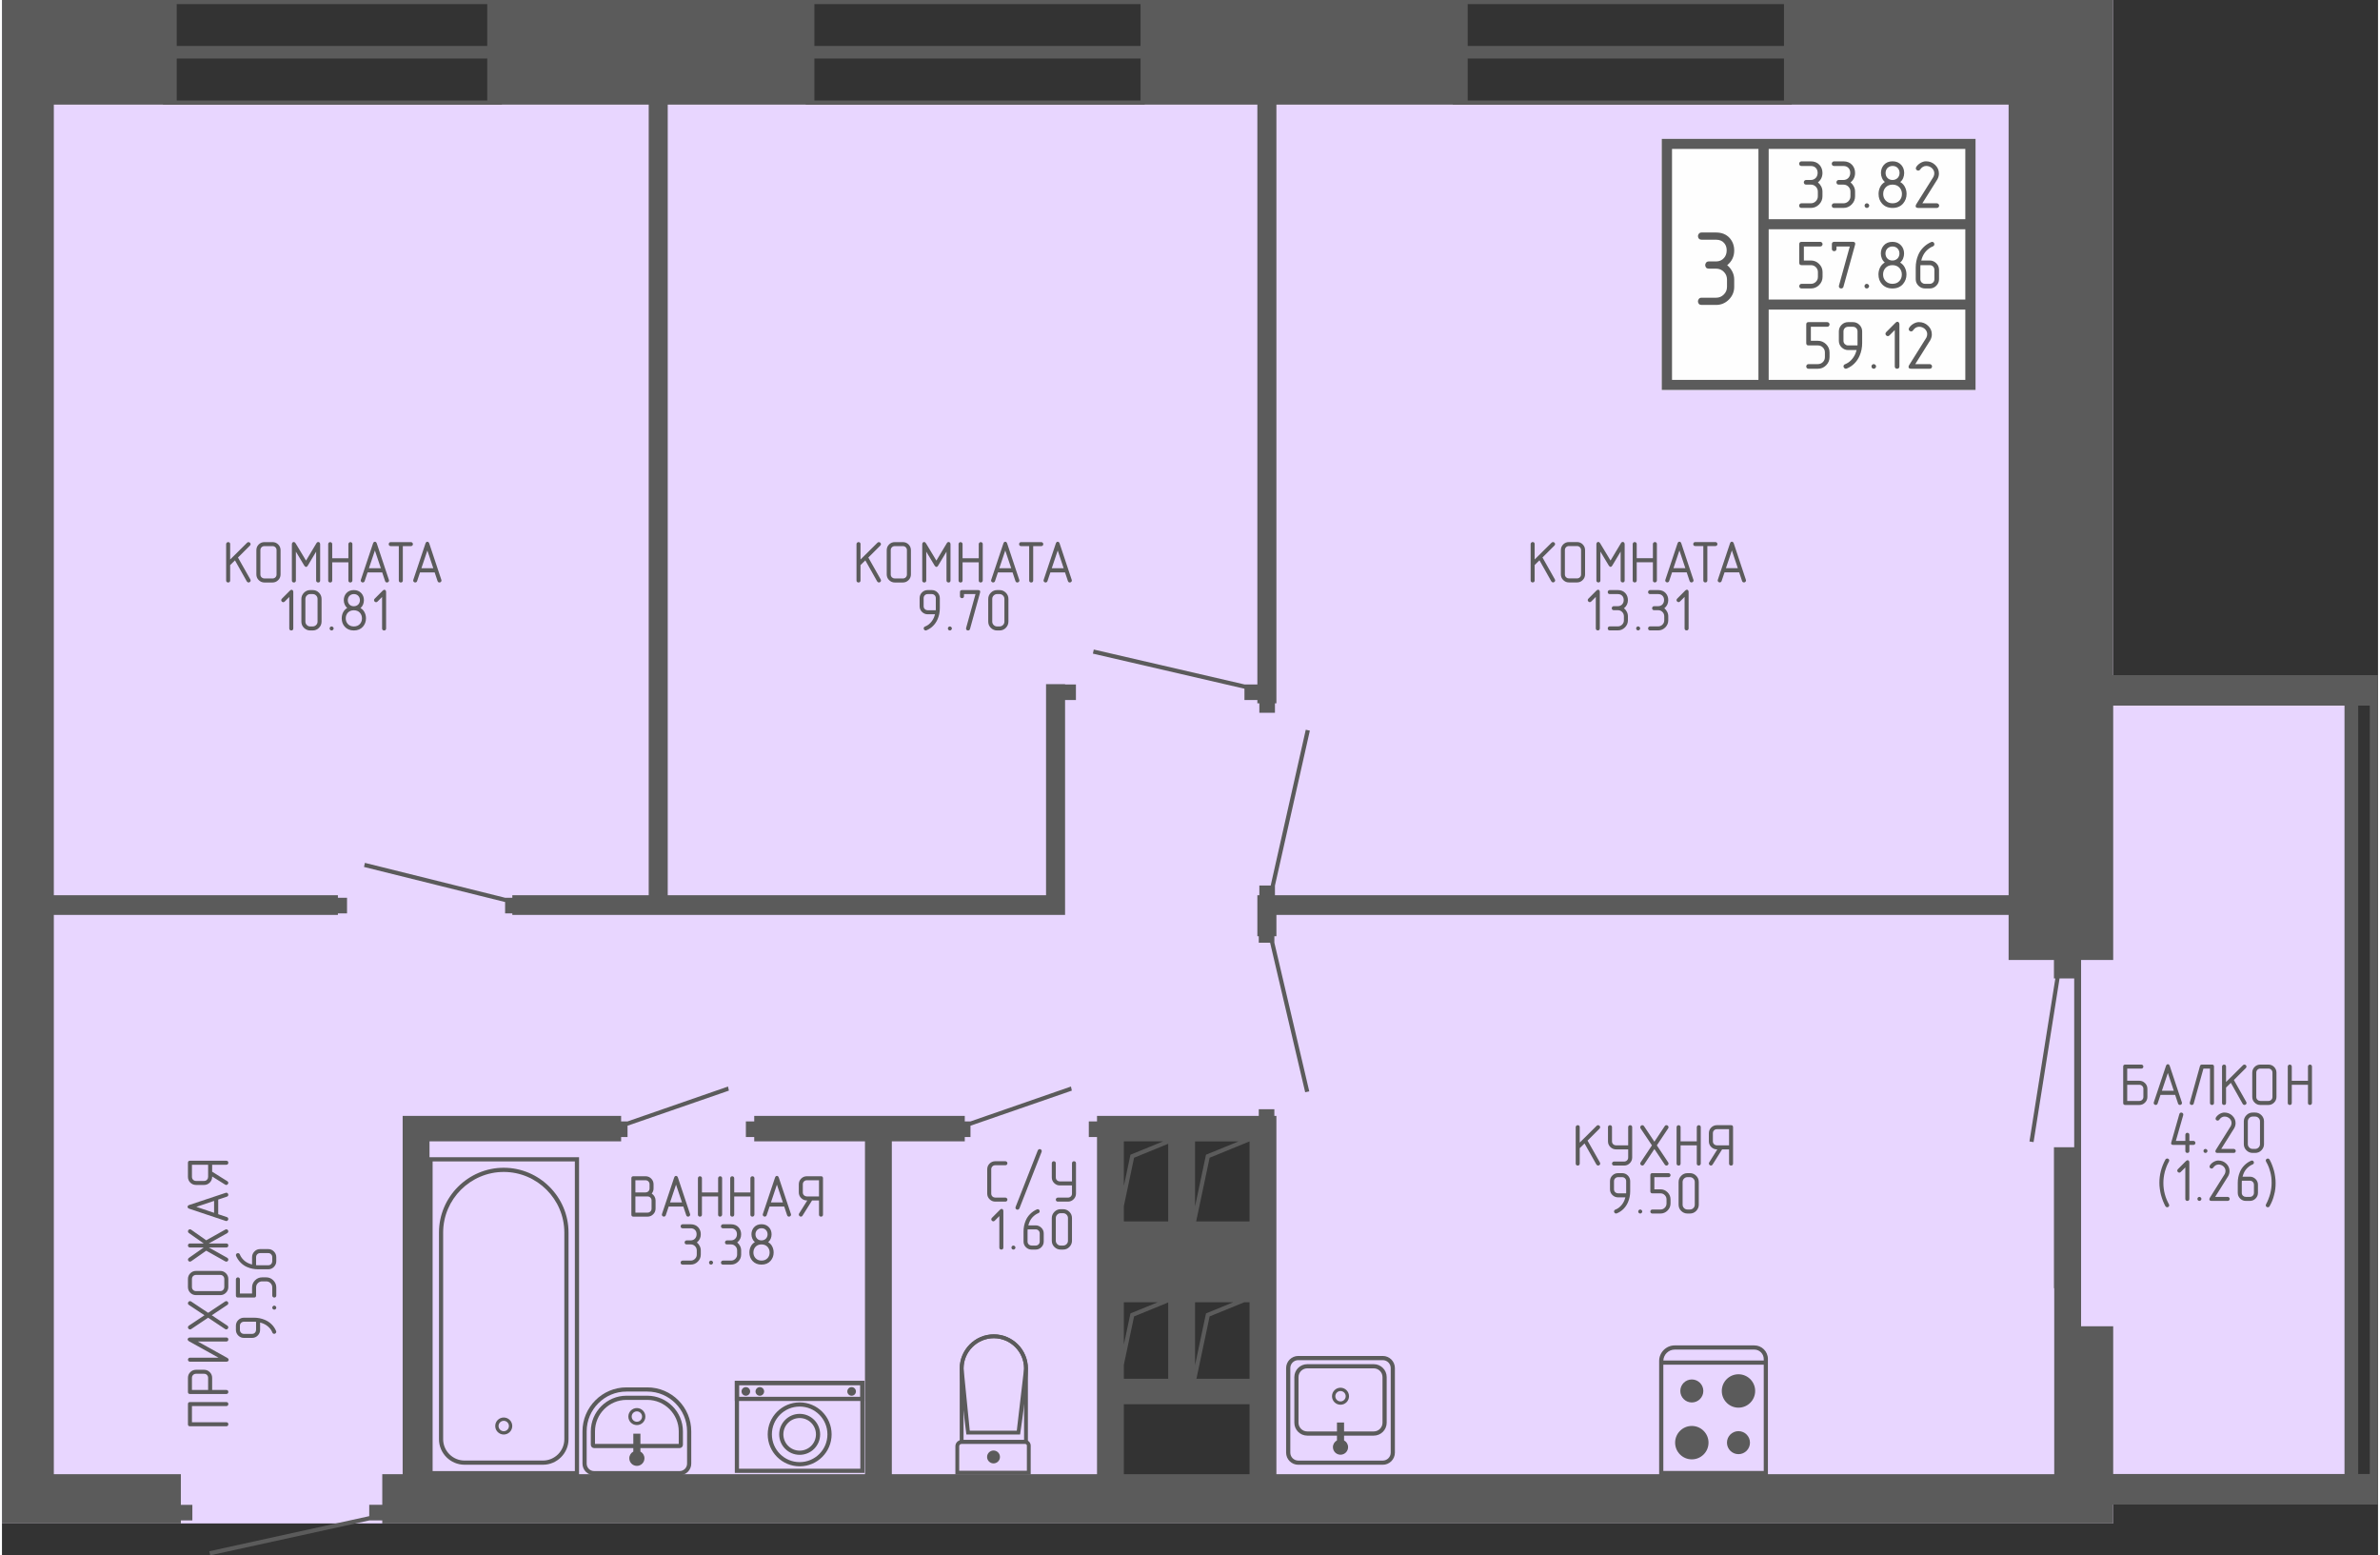 <?xml version="1.0" encoding="UTF-8"?>
<!DOCTYPE svg PUBLIC "-//W3C//DTD SVG 1.0//EN" "http://www.w3.org/TR/2001/REC-SVG-20010904/DTD/svg10.dtd">
<!-- Creator: CorelDRAW X7 -->
<svg xmlns="http://www.w3.org/2000/svg" xml:space="preserve" width="225px" height="147px" version="1.0" style="shape-rendering:geometricPrecision; text-rendering:geometricPrecision; image-rendering:optimizeQuality; fill-rule:evenodd; clip-rule:evenodd"
viewBox="0 0 5134119 3359870"
 xmlns:xlink="http://www.w3.org/1999/xlink">
 <rect x="0" y="0" width="5134119" height="3359870" fill="#333333" stroke="none"/>
 <defs>
  <style type="text/css">
   <![CDATA[
    .fil1 {fill:#5B5B5B}
    .fil0 {fill:#E8D6FF}
    .fil2 {fill:#FEFEFE}
    .fil3 {fill:#5B5B5B;fill-rule:nonzero}
   ]]>
  </style>
 </defs>
 <g id="Слой_x0020_1">
  <g id="_1036207600">
   <path class="fil0" d="M3867272 0l36545 0 653556 0 0 27 4527 0 0 1458413 445550 0 0 0 29565 0 0 0 25011 0 0 0 17841 0 0 0 0 65895 0 1659897 0 28972 0 36895 -517967 0 0 40966 -4449866 0 -100957 0 -11077 0 0 -3065056 0 -61448 0 -164561 347880 0 0 226009 732333 0 0 -226009 644231 0 12397 0 0 226009 732306 0 0 -226009 82874 0 524192 0 58726 0 0 226009 732333 0 0 -226009zm-1475392 2433195l339687 0 0 828116 -339687 0 0 -828116z"/>
   <path class="fil1" d="M3850508 0l53309 0 653556 0 0 27 4527 0 0 1458413 499802 0 0 0 29565 0 0 0 24984 0 0 0 17868 0 0 0 0 65895 0 1659897 0 28972 0 36895 -572219 0 0 40966 -3740171 0 0 -6603 -27868 0 -343918 75408 -1914 -8813 345563 -75786 0 -24498 28137 0 0 -66218 44064 0 0 -718884 0 -55061 58025 0 414018 0 0 11993 13637 0 217357 -75408 1887 8813 -219002 75813 0 24471 -13879 0 0 9379 -414018 0 0 718884 940932 0 0 -718884 -239296 0 0 -9379 -18057 0 0 -33689 18057 0 0 -11993 239296 0 58025 0 157635 0 0 11993 12074 0 217357 -75408 1887 8813 -219002 75813 0 24471 -12316 0 0 9379 -157635 0 0 718884 443367 0 0 -728263 -17734 0 0 -33689 17734 0 0 -11993 25738 0 32260 0 95836 0 57999 0 117747 0 19917 0 0 -14445 33688 0 0 14445 4420 0 0 773945 1182330 0 193264 0 305136 0 0 -401701 -646 0 0 -304543 43794 0 0 -364644 -31667 0 -56138 353594 -8894 -1429 55923 -352165 -3018 0 0 -39860 -97940 0 0 -97400 -1582117 0 0 46059 -4447 0 0 13825 75436 321307 -8840 1914 -75786 -322978 -24498 0 0 -14068 -3019 0 0 -46059 0 -21103 0 -21426 4286 0 0 -20886 24498 0 75785 -336535 8840 1914 -75435 334863 0 20644 1585297 0 0 -1707869 -432074 0 -53309 0 -683417 0 -90878 0 -322439 0 0 1293367 -3180 0 0 20428 -33688 0 0 -20428 -4286 0 0 -7088 -27920 0 0 -24498 -327479 -75786 1913 -8840 325835 75435 27651 0 0 -1252590 -160599 0 -91821 0 -704763 0 -30993 0 -285894 0 0 1707869 817444 0 0 -455979 41127 0 0 700 23447 0 0 33689 -23447 0 0 421590 0 17572 0 24957 -1194377 0 0 -3288 -15604 0 0 -24499 -304867 -75785 1886 -8840 303250 75435 15335 0 0 -5552 294680 0 0 -1707869 -317211 0 -31640 0 -670966 0 -24687 0 -240886 0 0 1707869 613831 0 0 5552 19728 0 0 33689 -19728 0 0 3288 -613831 0 0 1208148 274467 0 0 66218 24875 0 0 33689 -24875 0 0 6603 -274467 0 -100957 0 -11077 0 0 -3065056 0 -61448 0 -164561 352920 0 24687 0 670966 0 31640 0 644231 0 30993 0 704763 0 91821 0 524192 0 90878 0 683417 0zm-1178394 2465671l-70504 28810 -23635 111765 0 -140575 94139 0zm-91741 172835l29080 -137503 86269 -35251 0 172754 -115349 0zm-71473 -172835l-70503 28810 -14257 67323 0 -96133 84760 0zm-84760 139712l22099 -104380 73737 -30131 0 167634 -95836 0 0 -33123zm236331 207845l-58861 24040 -23635 111765 0 -135805 82496 0zm-79505 165235l28487 -134673 74815 -30562 11454 0 0 165235 -114756 0zm-83709 -165235l-58860 24040 -14257 67323 0 -91363 73117 0zm-73117 134942l22099 -104380 73737 -30131 0 164804 -95836 0 0 -30293zm271582 85353l-271582 0 0 151032 271582 0 0 -151032zm1796780 -168442l69398 0 0 319151 499802 0 0 -1659897 -499802 0 0 549472 -69398 0 0 39860 0 364644 0 386770zm598765 319151l0 -1659897 24984 0 0 1659897 -24984 0zm-1240759 -2967144l0 -90608 -683417 0 0 90608 683417 0zm0 -117774l0 -90393 -683417 0 0 90393 683417 0zm-2095071 117774l704763 0 0 -90608 -704763 0 0 90608zm704763 -208167l-704763 0 0 90393 704763 0 0 -90393zm-2082593 208167l670966 0 0 -90608 -670966 0 0 90608zm670966 -208167l-670966 0 0 90393 670966 0 0 -90393z"/>
   <polygon class="fil2" points="3586472,299989 4264472,299989 4264472,842373 3586472,842373 "/>
   <path class="fil3" d="M3806390 299989l11077 0 447005 0 0 173536 0 21749 0 151814 0 21722 0 173563 -447005 0 -22127 0 -208868 0 0 -542384 11050 0 197818 0 11050 0zm-11050 520662l0 -151841 0 -21722 0 -151814 0 -21749 0 -151814 -186742 0 0 498940 186742 0zm447005 -151841l-424878 0 0 151841 424878 0 0 -151841zm0 -173536l-424878 0 0 151814 424878 0 0 -151814zm0 -173563l-424878 0 0 151814 424878 0 0 -151814z"/>
   <path class="fil3" d="M3703842 517832l-31370 0c-2372,0 -4312,-728 -5795,-2237 -1347,-1563 -2048,-3423 -2048,-5552 0,-1887 701,-3638 2075,-5282 1375,-1671 3315,-2507 5768,-2507l31343 0c12263,0 22019,3962 29323,11939 6576,7493 9837,16467 9837,26951 0,6334 -1213,12155 -3719,17464 -2480,5283 -6307,10026 -11454,14311 4312,3423 7923,7870 10834,13368 2910,5444 4339,11319 4339,17599l0 15658c0,10672 -3854,19890 -11508,27598 -7681,7707 -16925,11561 -27652,11561l-31343 0c-2372,0 -4312,-673 -5795,-2102 -1347,-1725 -2048,-3611 -2048,-5686 0,-1806 674,-3504 1967,-5229 1321,-1725 3288,-2560 5903,-2560l31397 0c6495,0 12020,-2291 16602,-6900 4608,-4581 6899,-10133 6899,-16655l0 -15685c0,-6415 -2237,-11967 -6791,-16575 -4501,-4636 -10107,-6953 -16764,-6953l-15685 0c-2399,0 -4339,-674 -5848,-2103 -1321,-1724 -2022,-3611 -2022,-5686 0,-1806 647,-3504 1995,-5229 1293,-1724 3234,-2560 5875,-2560l15685 0c6954,0 12694,-2506 17141,-7519 3827,-4474 5741,-9972 5741,-16467 0,-6361 -1833,-11643 -5498,-15793 -4151,-4771 -9972,-7169 -17384,-7169z"/>
   <path class="fil3" d="M3908533 358607l-20186 0c-1536,0 -2776,-458 -3746,-1429 -835,-997 -1294,-2210 -1294,-3584 0,-1186 459,-2318 1321,-3369 889,-1105 2156,-1644 3719,-1644l20159 0c7870,0 14150,2560 18839,7681 4231,4824 6333,10592 6333,17356 0,4070 -781,7789 -2398,11212 -1590,3396 -4043,6441 -7358,9190 2776,2210 5094,5067 6954,8597 1886,3504 2802,7304 2802,11320l0 10052c0,6900 -2479,12802 -7411,17761 -4932,4959 -10861,7438 -17761,7438l-20159 0c-1536,0 -2776,-431 -3746,-1347 -835,-1105 -1294,-2345 -1294,-3666 0,-1158 432,-2263 1267,-3368 863,-1105 2102,-1644 3800,-1644l20186 0c4151,0 7708,-1456 10673,-4420 2964,-2965 4447,-6522 4447,-10727l0 -10079c0,-4124 -1456,-7681 -4366,-10646 -2911,-2964 -6522,-4474 -10781,-4474l-10106 0c-1536,0 -2803,-431 -3746,-1347 -863,-1105 -1294,-2345 -1294,-3666 0,-1158 404,-2263 1267,-3368 835,-1105 2075,-1644 3773,-1644l10106 0c4447,0 8139,-1617 11023,-4825 2453,-2883 3665,-6414 3665,-10591 0,-4097 -1158,-7466 -3530,-10161 -2668,-3072 -6414,-4608 -11158,-4608zm70477 0l-20187 0c-1536,0 -2775,-458 -3746,-1429 -835,-997 -1293,-2210 -1293,-3584 0,-1186 458,-2318 1320,-3369 890,-1105 2156,-1644 3719,-1644l20160 0c7869,0 14149,2560 18838,7681 4231,4824 6334,10592 6334,17356 0,4070 -782,7789 -2399,11212 -1590,3396 -4043,6441 -7358,9190 2776,2210 5094,5067 6954,8597 1886,3504 2803,7304 2803,11320l0 10052c0,6900 -2480,12802 -7412,17761 -4932,4959 -10861,7438 -17760,7438l-20160 0c-1536,0 -2775,-431 -3746,-1347 -835,-1105 -1293,-2345 -1293,-3666 0,-1158 431,-2263 1266,-3368 863,-1105 2102,-1644 3800,-1644l20187 0c4150,0 7707,-1456 10672,-4420 2965,-2965 4447,-6522 4447,-10727l0 -10079c0,-4124 -1455,-7681 -4366,-10646 -2911,-2964 -6522,-4474 -10780,-4474l-10107 0c-1536,0 -2803,-431 -3746,-1347 -863,-1105 -1294,-2345 -1294,-3666 0,-1158 404,-2263 1267,-3368 835,-1105 2075,-1644 3773,-1644l10107 0c4446,0 8139,-1617 11022,-4825 2453,-2883 3666,-6414 3666,-10591 0,-4097 -1159,-7466 -3531,-10161 -2668,-3072 -6414,-4608 -11157,-4608zm45708 85568c0,-1374 485,-2560 1455,-3530 998,-970 2156,-1482 3531,-1482 1105,0 2210,512 3342,1482 1105,970 1671,2156 1671,3530 0,1213 -485,2345 -1456,3396 -997,1078 -2183,1617 -3557,1617 -1402,0 -2641,-485 -3638,-1509 -917,-1051 -1348,-2210 -1348,-3504zm60451 -55383c4554,0 8327,-1590 11319,-4744 2506,-2964 3773,-6414 3773,-10430 0,-4096 -1267,-7546 -3773,-10403 -2749,-3153 -6522,-4743 -11319,-4743 -4420,0 -8220,1590 -11347,4743 -2506,2965 -3746,6415 -3746,10403 0,4124 1240,7573 3746,10430 2749,3154 6522,4744 11347,4744zm0 10025c-6361,0 -11454,2075 -15201,6253 -3368,3800 -5066,8462 -5066,13933 0,5417 1698,10026 5066,13826 3800,4231 8894,6334 15201,6334 6360,0 11427,-2076 15173,-6253 3369,-3800 5067,-8436 5067,-13907 0,-5336 -1671,-9944 -4986,-13852 -3800,-4232 -8894,-6334 -15254,-6334zm16601 -5579c4474,2588 7870,6199 10161,10835 2344,4608 3503,9594 3503,14930 0,7897 -2533,14796 -7573,20699 -5579,6333 -13125,9486 -22719,9486 -9487,0 -17006,-3126 -22693,-9352 -5040,-5605 -7546,-12559 -7546,-20833 0,-5336 1132,-10295 3342,-14849 2264,-4609 5686,-8274 10295,-11050 -2695,-2264 -4797,-5148 -6253,-8625 -1509,-3476 -2237,-7088 -2237,-10834 0,-6710 2076,-12505 6253,-17356 4636,-5228 10915,-7843 18839,-7843 7761,0 14014,2615 18784,7843 4232,4797 6334,10592 6334,17356 0,3746 -701,7358 -2102,10834 -1429,3477 -3531,6415 -6388,8759zm80340 -5983l-32556 51908 31236 0c1401,0 2560,539 3557,1563 971,997 1483,2183 1483,3449 0,1159 -432,2264 -1267,3369 -862,1105 -2102,1644 -3773,1644l-40292 0c-3638,0 -5444,-1347 -5444,-4015 0,-1078 405,-2318 1213,-3774l37192 -59318c1267,-2641 1887,-5148 1887,-7573 0,-4312 -1671,-8059 -5040,-11239 -1590,-1482 -3450,-2641 -5552,-3503 -2102,-863 -4393,-1294 -6818,-1294 -2561,0 -5013,647 -7331,1994 -2372,1510 -4312,3423 -5848,5741 -378,647 -1051,1240 -1941,1833l-2237 485c-1266,0 -2479,-459 -3557,-1402 -1078,-943 -1617,-2075 -1617,-3476 0,-674 296,-1644 862,-2884 2291,-3585 5417,-6522 9379,-8813 1914,-1105 3854,-1967 5794,-2560 1968,-620 3881,-944 5768,-944 7870,0 14526,2588 19970,7816 5445,5202 8167,11400 8167,18623 0,4123 -1078,8247 -3235,12370z"/>
   <path class="fil3" d="M3893522 532439l0 30320 15146 0c6846,0 12802,2452 17761,7384 4986,4905 7465,10834 7465,17788l0 10052c0,6873 -2479,12775 -7411,17734 -4932,4959 -10889,7438 -17788,7438l-20159 0c-1509,0 -2776,-458 -3719,-1428 -863,-997 -1294,-2210 -1294,-3584 0,-1186 431,-2318 1321,-3396 916,-1078 2129,-1617 3719,-1617l20186 0c4123,0 7681,-1429 10645,-4312 2965,-2884 4474,-6469 4474,-10835l0 -10079c0,-4178 -1455,-7735 -4366,-10673 -2910,-2964 -6495,-4447 -10753,-4447l-20186 0c-3369,0 -5040,-1671 -5040,-5039l0 -40292c0,-3369 1671,-5040 5013,-5040l40318 0c1375,0 2587,513 3558,1537 970,1024 1482,2183 1482,3476 0,1159 -431,2264 -1267,3369 -862,1105 -2102,1644 -3773,1644l-35332 0zm70476 0l0 5067c0,1590 -458,2884 -1428,3854 -890,808 -2103,1240 -3585,1240 -1320,0 -2479,-432 -3503,-1267 -998,-863 -1483,-2102 -1483,-3800l0 -10080c0,-3369 1671,-5040 5040,-5040l40318 0c3396,0 5094,1375 5094,4151l-296 2156 -25145 90716c-162,997 -728,1860 -1671,2614 -971,728 -1995,1105 -3100,1105 -1482,0 -2695,-404 -3665,-1239 -943,-863 -1428,-2049 -1428,-3585 0,-727 53,-1213 215,-1509l23366 -84383 -28729 0zm60477 85704c0,-1375 486,-2561 1456,-3531 997,-970 2156,-1482 3530,-1482 1105,0 2210,512 3342,1482 1105,970 1671,2156 1671,3531 0,1212 -485,2344 -1455,3395 -997,1078 -2183,1617 -3558,1617 -1401,0 -2641,-485 -3638,-1509 -916,-1051 -1348,-2210 -1348,-3503zm60451 -55384c4555,0 8328,-1590 11319,-4744 2507,-2964 3773,-6414 3773,-10430 0,-4096 -1266,-7546 -3773,-10403 -2749,-3153 -6522,-4743 -11319,-4743 -4420,0 -8220,1590 -11346,4743 -2507,2965 -3746,6415 -3746,10403 0,4124 1239,7574 3746,10430 2749,3154 6522,4744 11346,4744zm0 10025c-6360,0 -11454,2076 -15200,6253 -3369,3800 -5067,8463 -5067,13934 0,5417 1698,10025 5067,13825 3800,4232 8894,6334 15200,6334 6360,0 11427,-2076 15173,-6253 3369,-3800 5067,-8435 5067,-13906 0,-5337 -1671,-9945 -4986,-13853 -3800,-4231 -8894,-6334 -15254,-6334zm16602 -5578c4474,2587 7869,6198 10160,10834 2345,4608 3504,9594 3504,14931 0,7896 -2534,14795 -7573,20698 -5579,6333 -13125,9486 -22720,9486 -9487,0 -17006,-3126 -22692,-9352 -5040,-5605 -7547,-12559 -7547,-20832 0,-5337 1132,-10296 3342,-14850 2264,-4609 5687,-8274 10295,-11050 -2695,-2264 -4797,-5148 -6252,-8624 -1509,-3477 -2237,-7088 -2237,-10835 0,-6710 2075,-12505 6252,-17356 4636,-5228 10916,-7843 18839,-7843 7762,0 14014,2615 18785,7843 4231,4797 6333,10592 6333,17356 0,3747 -701,7358 -2102,10835 -1428,3476 -3531,6414 -6387,8759zm43876 5578l-216 5040 0 25226c0,2830 970,5229 2911,7223 997,862 2075,1563 3234,2156 1455,458 2776,701 3988,701l10107 0c2803,0 5174,-917 7142,-2803 1994,-1887 2964,-4312 2964,-7277l0 -20186c0,-2830 -943,-5228 -2856,-7169 -1914,-1940 -4312,-2911 -7250,-2911l-20024 0zm1778 -10025l18219 0c5471,0 10187,1967 14176,5875 3989,3908 5983,8678 5983,14257l0 20132c0,5525 -1967,10241 -5902,14203 -3962,3935 -8678,5929 -14257,5929l-10080 0c-5417,0 -10133,-1940 -14122,-5821 -4015,-3881 -6010,-8651 -6010,-14311l0 -25145c0,-9567 1806,-18623 5471,-27220 2480,-5929 6145,-11346 10996,-16251 4824,-4879 10457,-8706 16817,-11481l2156 -513c1294,0 2480,513 3531,1564 862,1105 1294,2344 1294,3692 0,943 -216,1752 -647,2452 -431,674 -1240,1348 -2426,2076 -1374,512 -2560,1078 -3638,1617 -1078,566 -2264,1266 -3504,2129 -2048,1401 -4150,3099 -6333,5174 -3908,3935 -6926,8436 -9056,13530l-1509 4015 -1159 4097z"/>
   <path class="fil3" d="M3908614 705867l0 30320 15147 0c6845,0 12801,2452 17760,7384 4986,4905 7465,10835 7465,17788l0 10052c0,6873 -2479,12775 -7411,17734 -4932,4959 -10888,7438 -17788,7438l-20159 0c-1509,0 -2776,-458 -3719,-1428 -862,-997 -1294,-2210 -1294,-3584 0,-1186 432,-2318 1321,-3396 916,-1078 2129,-1617 3719,-1617l20186 0c4124,0 7681,-1429 10646,-4312 2964,-2884 4474,-6469 4474,-10835l0 -10079c0,-4177 -1456,-7735 -4366,-10673 -2911,-2964 -6495,-4446 -10754,-4446l-20186 0c-3369,0 -5040,-1671 -5040,-5040l0 -40292c0,-3368 1671,-5039 5013,-5039l40319 0c1374,0 2587,512 3557,1536 970,1024 1482,2183 1482,3476 0,1159 -431,2264 -1266,3369 -863,1105 -2102,1644 -3773,1644l-35333 0zm100688 40346l135 -2318 0 -2749 0 -25199c0,-2857 -943,-5229 -2857,-7169 -1913,-1941 -4312,-2911 -7250,-2911l-10106 0c-2857,0 -5256,944 -7223,2857 -970,997 -1698,2075 -2183,3288 -485,1240 -728,2533 -728,3935l0 20186c0,2803 971,5228 2911,7196 997,862 2102,1590 3261,2183 1455,458 2776,701 3962,701l20078 0zm-1886 10025l-18192 0c-5417,0 -10134,-1940 -14122,-5821 -4016,-3881 -6010,-8678 -6010,-14311l0 -20132c0,-5552 1940,-10322 5875,-14230 3962,-3935 8705,-5902 14257,-5902l10079 0c5606,0 10377,1967 14284,5902 3908,3935 5876,8678 5876,14257l0 25118c0,9675 -1833,18731 -5471,27193 -2642,6280 -6334,11858 -11131,16683 -4770,4851 -10349,8570 -16709,11157l-2184 431c-1131,0 -2236,-539 -3287,-1617 -1025,-1078 -1537,-2317 -1537,-3638 0,-835 216,-1617 674,-2372 404,-781 1213,-1455 2426,-2021 2560,-1024 4905,-2237 7115,-3692 2210,-1429 4312,-3207 6333,-5309 3719,-3854 6738,-8409 9056,-13638l1374 -3827 1294 -4231zm32152 35333c0,-1375 485,-2561 1455,-3531 997,-970 2156,-1482 3531,-1482 1105,0 2210,512 3342,1482 1105,970 1671,2156 1671,3531 0,1212 -485,2344 -1456,3395 -997,1078 -2183,1617 -3557,1617 -1402,0 -2641,-485 -3639,-1509 -916,-1051 -1347,-2210 -1347,-3503zm60370 -27c0,1590 -459,2856 -1429,3800 -916,835 -2102,1239 -3584,1239 -1321,0 -2507,-404 -3504,-1239 -997,-836 -1509,-2129 -1509,-3800l0 -78508 -11562 11562c-997,997 -2156,1509 -3450,1509 -1212,0 -2371,-512 -3503,-1509 -1078,-1078 -1617,-2264 -1617,-3611 0,-1159 539,-2318 1536,-3477l20078 -20186c674,-701 1375,-1240 2075,-1644 728,-404 1510,-620 2372,-620 836,0 1779,512 2857,1509 808,1051 1240,2480 1240,4258l0 90717zm66837 -56893l-32556 51907 31236 0c1401,0 2560,539 3557,1563 971,997 1483,2183 1483,3450 0,1159 -432,2264 -1267,3368 -862,1105 -2102,1644 -3773,1644l-40291 0c-3639,0 -5445,-1347 -5445,-4015 0,-1078 405,-2318 1213,-3773l37192 -59319c1267,-2641 1887,-5147 1887,-7573 0,-4312 -1671,-8058 -5040,-11239 -1590,-1482 -3450,-2641 -5552,-3503 -2102,-863 -4393,-1294 -6818,-1294 -2561,0 -5013,647 -7331,1995 -2372,1509 -4312,3422 -5848,5740 -378,647 -1051,1240 -1941,1833l-2237 485c-1266,0 -2479,-458 -3557,-1402 -1078,-943 -1617,-2075 -1617,-3476 0,-674 296,-1644 862,-2884 2291,-3584 5417,-6522 9379,-8813 1914,-1105 3854,-1967 5795,-2560 1967,-620 3880,-943 5767,-943 7870,0 14526,2587 19970,7815 5445,5202 8167,11400 8167,18623 0,4124 -1078,8247 -3235,12371z"/>
   <path class="fil3" d="M493037 1208714l36761 -36437c862,-782 1860,-1186 2991,-1186 1079,0 2076,431 3019,1321 943,889 1428,1940 1428,3153 0,755 -458,1725 -1320,2938l-25981 25899 26789 47380 620 2318c0,1131 -485,2075 -1428,2910 -890,863 -1941,1321 -3207,1321 -1402,0 -2615,-755 -3666,-2291l-25603 -45493 -10403 10214 0 33204c0,1374 -404,2479 -1240,3315 -781,700 -1832,1051 -3099,1051 -1159,0 -2183,-351 -3045,-1078 -863,-755 -1294,-1833 -1294,-3288l0 -78643c0,-1105 431,-2102 1348,-2964 862,-863 1886,-1267 2991,-1267 1105,0 2129,324 3045,997 863,728 1294,1833 1294,3234l0 33392zm108935 32153c0,4797 -1698,8893 -5094,12316 -3395,3423 -7519,5148 -12316,5148l-17437 0c-4744,0 -8840,-1698 -12263,-5094 -3450,-3369 -5174,-7492 -5174,-12370l0 -52339c0,-4851 1698,-8974 5066,-12370 3396,-3369 7520,-5067 12371,-5067l17437 0c4824,0 8948,1698 12343,5094 3369,3423 5067,7519 5067,12343l0 52339zm-8651 54l0 -52420c0,-2479 -836,-4527 -2480,-6225 -1644,-1671 -3746,-2534 -6279,-2534l-17464 0c-2453,0 -4528,836 -6253,2507 -835,835 -1455,1779 -1859,2830 -405,1078 -620,2210 -620,3422l0 52420c0,2452 808,4527 2479,6252 890,728 1833,1348 2830,1860 1240,404 2372,620 3423,620l17464 0c2425,0 4474,-809 6199,-2453 1697,-1617 2560,-3719 2560,-6279zm94193 13044c0,1374 -378,2479 -1159,3315 -836,700 -1914,1051 -3180,1051 -997,0 -1968,-351 -2911,-1078 -970,-755 -1428,-1833 -1428,-3288l0 -62256 -18030 30130c-1078,1887 -2345,2803 -3800,2803 -1267,0 -2507,-916 -3774,-2803l-18137 -30130 0 62256c0,1374 -405,2479 -1240,3315 -782,700 -1833,1051 -3100,1051 -1158,0 -2183,-351 -3045,-1078 -862,-728 -1294,-1833 -1294,-3288l0 -78104c0,-1644 432,-2883 1240,-3719 755,-862 1671,-1320 2749,-1320 782,0 1482,215 2102,620 620,431 1294,1158 1995,2183l22504 37380 22396 -37380c997,-1860 2398,-2803 4177,-2803 997,0 1940,458 2803,1374 754,943 1132,2183 1132,3665l0 78104zm61016 -47946l0 -30589c0,-1159 405,-2183 1294,-3045 862,-890 1886,-1294 3018,-1294 1105,0 2130,351 3019,1078 889,728 1320,1833 1320,3261l0 78427c0,1240 -431,2345 -1347,3288 -1051,782 -2048,1186 -3045,1186 -1052,0 -2076,-351 -3046,-1051 -808,-701 -1213,-1806 -1213,-3261l0 -39321 -34955 0 0 39267c0,1374 -404,2479 -1240,3315 -781,700 -1832,1051 -3099,1051 -1159,0 -2183,-351 -3045,-1078 -863,-728 -1294,-1833 -1294,-3288l0 -78481c0,-1159 431,-2237 1294,-3234 862,-755 1886,-1132 3045,-1132 1105,0 2129,377 2992,1105 889,728 1347,1806 1347,3288l0 30508 34955 0zm41424 30509l-6307 18811c-323,917 -862,1644 -1617,2237 -566,377 -1374,620 -2345,755 -1185,0 -2183,-431 -3072,-1267 -943,-728 -1428,-1725 -1428,-2964l296 -1564 26250 -78480c863,-2480 2237,-3746 4097,-3746 1859,0 3234,1266 4096,3746l26115 78480 324 1564c0,1131 -485,2129 -1456,3045 -916,782 -1940,1186 -3045,1186 -593,0 -1213,-162 -1967,-458 -728,-270 -1402,-1105 -2022,-2534l-6279 -18811 -31640 0zm28729 -8948l-12855 -38378 -12883 38378 25738 0zm38809 -47838l-17437 0c-1321,0 -2426,-377 -3234,-1159 -755,-943 -1132,-2021 -1132,-3153 0,-1024 350,-1967 1078,-2937 728,-944 1833,-1402 3288,-1402l43579 0c1213,0 2210,431 3073,1321 862,889 1266,1913 1266,3018 0,997 -350,1941 -1078,2911 -727,943 -1832,1401 -3261,1401l-17464 0 0 74223c0,1374 -404,2479 -1239,3315 -782,700 -1833,1051 -3100,1051 -1132,0 -2156,-351 -3045,-1078 -863,-755 -1294,-1833 -1294,-3288l0 -74223zm45816 56786l-6306 18811c-323,917 -862,1644 -1617,2237 -566,377 -1375,620 -2345,755 -1186,0 -2183,-431 -3072,-1267 -943,-728 -1429,-1725 -1429,-2964l297 -1564 26250 -78480c862,-2480 2237,-3746 4096,-3746 1860,0 3235,1266 4097,3746l26115 78480 324 1564c0,1131 -485,2129 -1456,3045 -916,782 -1940,1186 -3045,1186 -593,0 -1213,-162 -1968,-458 -727,-270 -1401,-1105 -2021,-2534l-6279 -18811 -31641 0zm28730 -8948l-12856 -38378 -12882 38378 25738 0zm-224042 130037c0,-1185 432,-2210 1267,-3072 862,-835 1887,-1267 3072,-1267 944,0 1914,432 2884,1267 970,862 1455,1887 1455,3072 0,1051 -431,2022 -1293,2938 -836,943 -1860,1401 -3046,1401 -1239,0 -2290,-431 -3180,-1293 -781,-917 -1159,-1941 -1159,-3046zm-78507 -27c0,1375 -404,2480 -1240,3315 -782,701 -1806,1051 -3099,1051 -1132,0 -2156,-350 -3046,-1078 -862,-727 -1293,-1832 -1293,-3288l0 -67996 -9999 9998c-889,890 -1887,1321 -3019,1321 -1024,0 -2048,-431 -3018,-1321 -916,-916 -1401,-1940 -1401,-3126 0,-997 458,-1994 1320,-2991l17410 -17491c566,-593 1186,-1052 1806,-1429 620,-350 1294,-539 2021,-539 728,0 1563,458 2507,1321 700,916 1051,2156 1051,3692l0 78561zm61097 -14823c0,5175 -1859,9676 -5579,13503 -3719,3800 -8274,5686 -13637,5686l-5228 0c-5175,0 -9702,-1859 -13503,-5551 -3800,-3693 -5686,-8247 -5686,-13638l0 -48861c0,-5094 1859,-9595 5606,-13449 3746,-3827 8274,-5740 13583,-5740l5228 0c5202,0 9703,1832 13503,5552 3800,3719 5713,8274 5713,13637l0 48861zm-8678 27l0 -48942c0,-2857 -1024,-5336 -3045,-7385 -2022,-2075 -4501,-3099 -7466,-3099l-5282 0c-2857,0 -5336,1024 -7385,3072 -2075,2049 -3099,4501 -3099,7412l0 48942c0,2884 1024,5337 3045,7412 2049,2048 4528,3072 7439,3072l5282 0c2830,0 5283,-997 7385,-2991 2075,-1995 3126,-4501 3126,-7493zm78427 -33149c3961,0 7249,-1374 9837,-4123 2156,-2534 3261,-5525 3261,-9002 0,-3558 -1105,-6549 -3261,-9002 -2372,-2749 -5660,-4150 -9837,-4150 -3827,0 -7088,1401 -9810,4150 -2156,2534 -3261,5525 -3261,9002 0,3557 1105,6549 3261,9002 2371,2749 5659,4123 9810,4123zm0 8678c-5498,0 -9891,1806 -13152,5417 -2911,3315 -4366,7331 -4366,12074 0,4690 1455,8678 4366,11993 3288,3639 7708,5471 13152,5471 5525,0 9918,-1805 13179,-5417 2910,-3288 4366,-7303 4366,-12047 0,-4608 -1429,-8624 -4312,-11993 -3288,-3665 -7708,-5498 -13233,-5498zm14418 -4824c3854,2237 6792,5363 8786,9379 2022,3989 3019,8328 3019,12936 0,6846 -2183,12802 -6549,17922 -4824,5471 -11373,8220 -19674,8220 -8220,0 -14742,-2695 -19647,-8112 -4366,-4824 -6549,-10861 -6549,-18030 0,-4608 970,-8920 2910,-12882 1941,-3962 4905,-7142 8894,-9541 -2318,-1967 -4123,-4447 -5417,-7465 -1294,-3019 -1941,-6145 -1941,-9379 0,-5821 1833,-10861 5445,-15039 4015,-4527 9459,-6791 16305,-6791 6710,0 12128,2264 16278,6791 3665,4151 5471,9164 5471,15039 0,3234 -593,6360 -1806,9379 -1239,3018 -3072,5552 -5525,7573zm55276 44091c0,1375 -404,2480 -1239,3315 -782,701 -1806,1051 -3100,1051 -1132,0 -2156,-350 -3045,-1078 -863,-727 -1294,-1832 -1294,-3288l0 -67996 -9999 9998c-889,890 -1886,1321 -3018,1321 -1024,0 -2048,-431 -3018,-1321 -917,-916 -1402,-1940 -1402,-3126 0,-997 458,-1994 1321,-2991l17410 -17491c566,-593 1186,-1052 1806,-1429 619,-350 1293,-539 2021,-539 728,0 1563,458 2506,1321 701,916 1051,2156 1051,3692l0 78561z"/>
   <path class="fil3" d="M1855101 1208714l36761 -36437c863,-782 1860,-1186 2992,-1186 1078,0 2075,431 3018,1321 943,889 1429,1940 1429,3153 0,755 -459,1725 -1321,2938l-25981 25899 26790 47380 619 2318c0,1131 -485,2075 -1428,2910 -889,863 -1940,1321 -3207,1321 -1402,0 -2614,-755 -3665,-2291l-25604 -45493 -10403 10214 0 33204c0,1374 -404,2479 -1239,3315 -782,700 -1833,1051 -3100,1051 -1159,0 -2183,-351 -3045,-1078 -863,-755 -1294,-1833 -1294,-3288l0 -78643c0,-1105 431,-2102 1348,-2964 862,-863 1886,-1267 2991,-1267 1105,0 2129,324 3046,997 862,728 1293,1833 1293,3234l0 33392zm108935 32153c0,4797 -1698,8893 -5093,12316 -3396,3423 -7520,5148 -12317,5148l-17437 0c-4743,0 -8840,-1698 -12263,-5094 -3449,-3369 -5174,-7492 -5174,-12370l0 -52339c0,-4851 1698,-8974 5067,-12370 3395,-3369 7519,-5067 12370,-5067l17437 0c4824,0 8948,1698 12344,5094 3368,3423 5066,7519 5066,12343l0 52339zm-8651 54l0 -52420c0,-2479 -835,-4527 -2479,-6225 -1644,-1671 -3747,-2534 -6280,-2534l-17464 0c-2452,0 -4528,836 -6253,2507 -835,835 -1455,1779 -1859,2830 -404,1078 -620,2210 -620,3422l0 52420c0,2452 809,4527 2479,6252 890,728 1833,1348 2830,1860 1240,404 2372,620 3423,620l17464 0c2426,0 4474,-809 6199,-2453 1698,-1617 2560,-3719 2560,-6279zm94193 13044c0,1374 -377,2479 -1159,3315 -835,700 -1913,1051 -3180,1051 -997,0 -1967,-351 -2911,-1078 -970,-755 -1428,-1833 -1428,-3288l0 -62256 -18030 30130c-1078,1887 -2345,2803 -3800,2803 -1267,0 -2507,-916 -3773,-2803l-18138 -30130 0 62256c0,1374 -404,2479 -1240,3315 -782,700 -1833,1051 -3099,1051 -1159,0 -2183,-351 -3046,-1078 -862,-728 -1293,-1833 -1293,-3288l0 -78104c0,-1644 431,-2883 1239,-3719 755,-862 1671,-1320 2749,-1320 782,0 1483,215 2103,620 619,431 1293,1158 1994,2183l22504 37380 22396 -37380c997,-1860 2398,-2803 4177,-2803 997,0 1941,458 2803,1374 755,943 1132,2183 1132,3665l0 78104zm61017 -47946l0 -30589c0,-1159 404,-2183 1293,-3045 863,-890 1887,-1294 3019,-1294 1105,0 2129,351 3018,1078 890,728 1321,1833 1321,3261l0 78427c0,1240 -431,2345 -1348,3288 -1051,782 -2048,1186 -3045,1186 -1051,0 -2075,-351 -3046,-1051 -808,-701 -1212,-1806 -1212,-3261l0 -39321 -34956 0 0 39267c0,1374 -404,2479 -1239,3315 -782,700 -1833,1051 -3100,1051 -1159,0 -2183,-351 -3045,-1078 -863,-728 -1294,-1833 -1294,-3288l0 -78481c0,-1159 431,-2237 1294,-3234 862,-755 1886,-1132 3045,-1132 1105,0 2129,377 2992,1105 889,728 1347,1806 1347,3288l0 30508 34956 0zm41423 30509l-6307 18811c-323,917 -862,1644 -1617,2237 -566,377 -1374,620 -2344,755 -1186,0 -2183,-431 -3073,-1267 -943,-728 -1428,-1725 -1428,-2964l296 -1564 26250 -78480c863,-2480 2237,-3746 4097,-3746 1859,0 3234,1266 4096,3746l26116 78480 323 1564c0,1131 -485,2129 -1455,3045 -917,782 -1941,1186 -3046,1186 -593,0 -1213,-162 -1967,-458 -728,-270 -1402,-1105 -2021,-2534l-6280 -18811 -31640 0zm28729 -8948l-12855 -38378 -12883 38378 25738 0zm38809 -47838l-17437 0c-1320,0 -2425,-377 -3234,-1159 -754,-943 -1132,-2021 -1132,-3153 0,-1024 351,-1967 1078,-2937 728,-944 1833,-1402 3288,-1402l43580 0c1212,0 2210,431 3072,1321 862,889 1267,1913 1267,3018 0,997 -351,1941 -1078,2911 -728,943 -1833,1401 -3261,1401l-17464 0 0 74223c0,1374 -405,2479 -1240,3315 -782,700 -1833,1051 -3100,1051 -1131,0 -2156,-351 -3045,-1078 -862,-755 -1294,-1833 -1294,-3288l0 -74223zm45817 56786l-6307 18811c-323,917 -862,1644 -1617,2237 -566,377 -1374,620 -2345,755 -1185,0 -2183,-431 -3072,-1267 -943,-728 -1428,-1725 -1428,-2964l296 -1564 26250 -78480c863,-2480 2237,-3746 4097,-3746 1859,0 3234,1266 4096,3746l26116 78480 323 1564c0,1131 -485,2129 -1455,3045 -917,782 -1941,1186 -3046,1186 -593,0 -1213,-162 -1967,-458 -728,-270 -1402,-1105 -2022,-2534l-6279 -18811 -31640 0zm28729 -8948l-12855 -38378 -12883 38378 25738 0zm-276434 90743l135 -1994 0 -2372 0 -21830c0,-2479 -835,-4528 -2479,-6226 -1644,-1671 -3747,-2533 -6280,-2533l-8759 0c-2479,0 -4555,836 -6252,2506 -836,836 -1483,1779 -1887,2830 -404,1078 -620,2210 -620,3423l0 17464c0,2453 809,4528 2507,6253 862,754 1832,1374 2829,1859 1240,405 2399,620 3423,620l17383 0zm-1617 8678l-15766 0c-4689,0 -8759,-1671 -12236,-5039 -3449,-3342 -5201,-7493 -5201,-12398l0 -17437c0,-4797 1698,-8921 5094,-12316 3422,-3396 7519,-5094 12343,-5094l8732 0c4878,0 9002,1698 12371,5094 3368,3422 5093,7519 5093,12343l0 21749c0,8409 -1590,16252 -4743,23555 -2291,5444 -5498,10268 -9648,14473 -4124,4177 -8948,7411 -14473,9648l-1860 377c-997,0 -1967,-458 -2856,-1401 -890,-943 -1348,-1994 -1348,-3153 0,-728 189,-1402 593,-2049 350,-673 1051,-1266 2102,-1751 2210,-890 4231,-1941 6145,-3180 1913,-1267 3746,-2803 5498,-4636 3234,-3315 5848,-7250 7843,-11778l1185 -3314 1132 -3693zm27840 30616c0,-1185 432,-2210 1267,-3072 863,-835 1887,-1267 3072,-1267 944,0 1914,432 2884,1267 970,862 1456,1887 1456,3072 0,1051 -432,2022 -1294,2938 -836,943 -1860,1401 -3046,1401 -1239,0 -2290,-431 -3180,-1293 -781,-917 -1159,-1941 -1159,-3046zm34821 -74249l0 4420c0,1374 -404,2479 -1240,3342 -782,701 -1833,1051 -3099,1051 -1159,0 -2183,-350 -3046,-1078 -862,-755 -1293,-1833 -1293,-3288l0 -8759c0,-2911 1455,-4339 4366,-4339l34928 0c2937,0 4420,1186 4420,3584l-270 1860 -21776 78561c-135,863 -620,1617 -1455,2291 -836,620 -1725,943 -2668,943 -1294,0 -2345,-350 -3181,-1078 -835,-754 -1239,-1778 -1239,-3099 0,-620 54,-1051 188,-1321l20240 -73090 -24875 0zm95998 59399c0,5175 -1859,9676 -5578,13503 -3720,3800 -8274,5686 -13638,5686l-5228 0c-5175,0 -9702,-1859 -13502,-5551 -3800,-3693 -5687,-8247 -5687,-13638l0 -48861c0,-5094 1860,-9595 5606,-13449 3746,-3827 8274,-5740 13583,-5740l5228 0c5202,0 9703,1832 13503,5552 3800,3719 5713,8274 5713,13637l0 48861zm-8678 27l0 -48942c0,-2857 -1024,-5336 -3045,-7385 -2022,-2075 -4501,-3099 -7466,-3099l-5282 0c-2857,0 -5336,1024 -7384,3072 -2076,2049 -3100,4501 -3100,7412l0 48942c0,2884 1024,5337 3046,7412 2048,2048 4527,3072 7438,3072l5282 0c2830,0 5283,-997 7385,-2991 2075,-1995 3126,-4501 3126,-7493z"/>
   <path class="fil3" d="M3311790 1208580l36761 -36438c862,-781 1859,-1186 2991,-1186 1078,0 2075,432 3019,1321 943,889 1428,1940 1428,3153 0,755 -458,1725 -1321,2938l-25980 25900 26789 47379 620 2318c0,1132 -485,2075 -1429,2910 -889,863 -1940,1321 -3207,1321 -1401,0 -2614,-755 -3665,-2291l-25603 -45493 -10403 10215 0 33203c0,1374 -405,2479 -1240,3315 -782,701 -1833,1051 -3099,1051 -1159,0 -2183,-350 -3046,-1078 -862,-755 -1293,-1833 -1293,-3288l0 -78642c0,-1105 431,-2102 1347,-2965 863,-862 1887,-1267 2992,-1267 1105,0 2129,324 3045,998 862,727 1294,1832 1294,3234l0 33392zm108935 32152c0,4797 -1698,8894 -5094,12316 -3396,3423 -7519,5148 -12317,5148l-17437 0c-4743,0 -8840,-1698 -12262,-5094 -3450,-3369 -5175,-7492 -5175,-12370l0 -52338c0,-4852 1698,-8975 5067,-12371 3396,-3369 7519,-5067 12370,-5067l17437 0c4825,0 8948,1698 12344,5094 3369,3423 5067,7519 5067,12344l0 52338zm-8652 54l0 -52419c0,-2480 -835,-4528 -2479,-6226 -1644,-1671 -3746,-2533 -6280,-2533l-17464 0c-2452,0 -4527,835 -6252,2506 -836,836 -1456,1779 -1860,2830 -404,1078 -620,2210 -620,3423l0 52419c0,2452 809,4528 2480,6252 889,728 1832,1348 2830,1860 1239,404 2371,620 3422,620l17464 0c2426,0 4474,-809 6199,-2453 1698,-1617 2560,-3719 2560,-6279zm94193 13044c0,1374 -377,2479 -1159,3315 -835,701 -1913,1051 -3180,1051 -997,0 -1967,-350 -2910,-1078 -971,-755 -1429,-1833 -1429,-3288l0 -62256 -18030 30131c-1078,1886 -2345,2803 -3800,2803 -1267,0 -2506,-917 -3773,-2803l-18138 -30131 0 62256c0,1374 -404,2479 -1240,3315 -781,701 -1832,1051 -3099,1051 -1159,0 -2183,-350 -3045,-1078 -863,-728 -1294,-1833 -1294,-3288l0 -78103c0,-1644 431,-2884 1240,-3719 754,-863 1671,-1321 2749,-1321 781,0 1482,216 2102,620 620,431 1293,1159 1994,2183l22504 37380 22396 -37380c997,-1860 2399,-2803 4178,-2803 997,0 1940,458 2802,1374 755,944 1132,2183 1132,3666l0 78103zm61017 -47945l0 -30589c0,-1159 404,-2184 1293,-3046 863,-889 1887,-1294 3019,-1294 1105,0 2129,351 3018,1078 890,728 1321,1833 1321,3262l0 78426c0,1240 -431,2345 -1347,3288 -1052,782 -2049,1186 -3046,1186 -1051,0 -2075,-350 -3045,-1051 -809,-701 -1213,-1806 -1213,-3261l0 -39321 -34955 0 0 39267c0,1374 -405,2479 -1240,3315 -782,701 -1833,1051 -3099,1051 -1159,0 -2183,-350 -3046,-1078 -862,-728 -1293,-1833 -1293,-3288l0 -78481c0,-1158 431,-2237 1293,-3234 863,-754 1887,-1132 3046,-1132 1105,0 2129,378 2991,1105 890,728 1348,1806 1348,3288l0 30509 34955 0zm41423 30508l-6306 18811c-324,917 -863,1644 -1617,2237 -566,378 -1375,620 -2345,755 -1186,0 -2183,-431 -3072,-1267 -944,-727 -1429,-1725 -1429,-2964l297 -1563 26250 -78481c862,-2479 2237,-3746 4096,-3746 1860,0 3234,1267 4097,3746l26115 78481 323 1563c0,1132 -485,2129 -1455,3045 -916,782 -1940,1186 -3045,1186 -593,0 -1213,-162 -1968,-458 -727,-270 -1401,-1105 -2021,-2534l-6280 -18811 -31640 0zm28730 -8948l-12856 -38378 -12882 38378 25738 0zm38809 -47837l-17437 0c-1321,0 -2426,-378 -3234,-1159 -755,-944 -1132,-2022 -1132,-3153 0,-1025 350,-1968 1078,-2938 727,-943 1832,-1402 3288,-1402l43579 0c1213,0 2210,432 3072,1321 863,889 1267,1914 1267,3019 0,997 -350,1940 -1078,2910 -728,943 -1833,1402 -3261,1402l-17464 0 0 74222c0,1374 -404,2479 -1240,3315 -781,701 -1832,1051 -3099,1051 -1132,0 -2156,-350 -3046,-1078 -862,-755 -1293,-1833 -1293,-3288l0 -74222zm45816 56785l-6306 18811c-324,917 -863,1644 -1617,2237 -566,378 -1375,620 -2345,755 -1186,0 -2183,-431 -3073,-1267 -943,-727 -1428,-1725 -1428,-2964l296 -1563 26251 -78481c862,-2479 2236,-3746 4096,-3746 1860,0 3234,1267 4097,3746l26115 78481 323 1563c0,1132 -485,2129 -1455,3045 -916,782 -1941,1186 -3046,1186 -592,0 -1212,-162 -1967,-458 -728,-270 -1401,-1105 -2021,-2534l-6280 -18811 -31640 0zm28730 -8948l-12856 -38378 -12882 38378 25738 0zm-298184 130011c0,1374 -404,2479 -1239,3315 -782,700 -1806,1051 -3100,1051 -1132,0 -2156,-351 -3045,-1078 -863,-728 -1294,-1833 -1294,-3288l0 -67997 -9998 9999c-890,889 -1887,1320 -3019,1320 -1024,0 -2048,-431 -3018,-1320 -917,-917 -1402,-1941 -1402,-3127 0,-997 458,-1994 1321,-2991l17410 -17491c566,-593 1186,-1051 1806,-1429 619,-350 1293,-539 2021,-539 728,0 1563,459 2506,1321 701,916 1051,2156 1051,3692l0 78562zm38917 -74088l-17491 0c-1320,0 -2398,-404 -3234,-1240 -728,-862 -1105,-1913 -1105,-3099 0,-1024 377,-2021 1132,-2938 782,-916 1860,-1401 3207,-1401l17464 0c6819,0 12263,2210 16332,6657 3639,4177 5471,9163 5471,15011 0,3531 -673,6765 -2075,9730 -1374,2937 -3503,5578 -6387,7950 2426,1913 4420,4393 6037,7465 1617,3019 2425,6307 2425,9783l0 8733c0,5956 -2129,11076 -6414,15361 -4258,4286 -9406,6442 -15389,6442l-17464 0c-1320,0 -2398,-378 -3234,-1159 -728,-970 -1105,-2022 -1105,-3180 0,-998 351,-1941 1078,-2911 728,-943 1833,-1428 3288,-1428l17491 0c3612,0 6684,-1267 9244,-3854 2561,-2534 3827,-5633 3827,-9271l0 -8733c0,-3557 -1239,-6656 -3773,-9217 -2506,-2587 -5632,-3881 -9325,-3881l-8732 0c-1347,0 -2425,-377 -3261,-1158 -754,-971 -1132,-2022 -1132,-3181 0,-997 351,-1940 1105,-2910 728,-944 1806,-1429 3288,-1429l8732 0c3854,0 7061,-1401 9541,-4177 2129,-2480 3180,-5552 3180,-9163 0,-3558 -1024,-6495 -3045,-8786 -2318,-2668 -5552,-4016 -9676,-4016zm39591 74115c0,-1186 431,-2210 1267,-3073 862,-835 1886,-1266 3072,-1266 943,0 1914,431 2884,1266 970,863 1455,1887 1455,3073 0,1051 -431,2021 -1294,2937 -835,944 -1859,1402 -3045,1402 -1240,0 -2291,-432 -3180,-1294 -782,-916 -1159,-1940 -1159,-3045zm47595 -74115l-17491 0c-1321,0 -2399,-404 -3234,-1240 -728,-862 -1105,-1913 -1105,-3099 0,-1024 377,-2021 1132,-2938 781,-916 1859,-1401 3207,-1401l17464 0c6819,0 12263,2210 16332,6657 3639,4177 5471,9163 5471,15011 0,3531 -674,6765 -2075,9730 -1375,2937 -3504,5578 -6387,7950 2425,1913 4420,4393 6037,7465 1617,3019 2425,6307 2425,9783l0 8733c0,5956 -2129,11076 -6414,15361 -4258,4286 -9406,6442 -15389,6442l-17464 0c-1321,0 -2399,-378 -3234,-1159 -728,-970 -1105,-2022 -1105,-3180 0,-998 350,-1941 1078,-2911 728,-943 1833,-1428 3288,-1428l17491 0c3611,0 6684,-1267 9244,-3854 2560,-2534 3827,-5633 3827,-9271l0 -8733c0,-3557 -1240,-6656 -3773,-9217 -2506,-2587 -5633,-3881 -9325,-3881l-8732 0c-1348,0 -2426,-377 -3261,-1158 -755,-971 -1132,-2022 -1132,-3181 0,-997 350,-1940 1105,-2910 728,-944 1806,-1429 3288,-1429l8732 0c3854,0 7061,-1401 9541,-4177 2129,-2480 3180,-5552 3180,-9163 0,-3558 -1024,-6495 -3046,-8786 -2317,-2668 -5552,-4016 -9675,-4016zm65733 74088c0,1374 -404,2479 -1240,3315 -781,700 -1806,1051 -3099,1051 -1132,0 -2156,-351 -3046,-1078 -862,-728 -1293,-1833 -1293,-3288l0 -67997 -9999 9999c-889,889 -1887,1320 -3018,1320 -1025,0 -2049,-431 -3019,-1320 -916,-917 -1401,-1941 -1401,-3127 0,-997 458,-1994 1320,-2991l17410 -17491c566,-593 1186,-1051 1806,-1429 620,-350 1294,-539 2021,-539 728,0 1564,459 2507,1321 701,916 1051,2156 1051,3692l0 78562z"/>
   <path class="fil3" d="M3409163 2468285l36761 -36437c862,-782 1859,-1186 2991,-1186 1078,0 2075,431 3019,1320 943,890 1428,1941 1428,3154 0,754 -458,1724 -1321,2937l-25980 25900 26789 47379 620 2318c0,1132 -485,2075 -1429,2911 -889,862 -1940,1320 -3207,1320 -1401,0 -2614,-754 -3665,-2291l-25603 -45492 -10403 10214 0 33203c0,1375 -404,2480 -1240,3315 -782,701 -1833,1051 -3099,1051 -1159,0 -2183,-350 -3046,-1078 -862,-754 -1293,-1832 -1293,-3288l0 -78642c0,-1105 431,-2102 1347,-2965 863,-862 1887,-1266 2992,-1266 1105,0 2129,323 3045,997 863,728 1294,1833 1294,3234l0 33392zm104703 14661l-26196 0c-4716,0 -8813,-1698 -12262,-5067 -3450,-3395 -5175,-7519 -5175,-12370l0 -30508c0,-1159 431,-2210 1294,-3234 862,-728 1886,-1105 3045,-1105 1105,0 2129,350 2992,1078 889,727 1347,1832 1347,3261l0 30562c0,2452 809,4528 2480,6226 889,754 1832,1374 2830,1859 1239,404 2371,620 3422,620l26223 0 0 -39267c0,-1159 405,-2210 1294,-3234 863,-728 1887,-1105 3019,-1105 1105,0 2129,350 3018,1078 889,727 1321,1832 1321,3261l0 65436c0,4797 -1698,8894 -5094,12317 -3396,3422 -7492,5147 -12317,5147l-21803 0c-1320,0 -2398,-404 -3234,-1239 -754,-863 -1132,-1914 -1132,-3100 0,-1051 378,-2021 1159,-2937 782,-917 1833,-1402 3207,-1402l21830 0c2399,0 4474,-808 6172,-2452 1698,-1617 2560,-3720 2560,-6307l0 -17518zm56651 -16575l22477 -33850c377,-566 889,-1078 1563,-1482l916 -377 1051 0c1132,0 2183,404 3181,1293 916,917 1374,1941 1374,3127 0,727 -269,1536 -755,2425l-24498 36761 24498 36788 566 1293 189 1186c0,1132 -458,2129 -1347,3019 -890,889 -1968,1347 -3261,1347 -1375,0 -2534,-647 -3477,-1994l-22477 -33715 -22450 33715c-323,539 -889,1051 -1698,1536l-1913 458c-917,0 -1914,-458 -3046,-1320 -970,-836 -1428,-1887 -1428,-3100 0,-754 242,-1563 727,-2425l24526 -36788 -24633 -36761 -620 -1293 0 -1213c0,-1105 431,-2129 1347,-3019 890,-889 1968,-1320 3261,-1320 1375,0 2534,647 3477,1994l22450 33715zm91579 -781l0 -30589c0,-1159 404,-2183 1293,-3046 863,-889 1887,-1293 3019,-1293 1105,0 2129,350 3018,1078 890,727 1321,1832 1321,3261l0 78426c0,1240 -431,2345 -1348,3288 -1051,782 -2048,1186 -3045,1186 -1051,0 -2075,-350 -3046,-1051 -808,-701 -1212,-1805 -1212,-3261l0 -39321 -34956 0 0 39267c0,1375 -404,2480 -1239,3315 -782,701 -1833,1051 -3100,1051 -1158,0 -2183,-350 -3045,-1078 -862,-727 -1294,-1832 -1294,-3288l0 -78480c0,-1159 432,-2237 1294,-3234 862,-755 1887,-1132 3045,-1132 1105,0 2130,377 2992,1105 889,727 1347,1805 1347,3288l0 30508 34956 0zm69748 8678l0 -34955 -26223 0c-2452,0 -4528,835 -6252,2506 -836,836 -1456,1779 -1860,2830 -404,1078 -620,2210 -620,3423l0 17464c0,2452 809,4528 2480,6253 889,754 1832,1374 2829,1859 1240,404 2372,620 3423,620l26223 0zm-15011 8678l-20591 32880c-862,1402 -2048,2075 -3476,2075 -1132,0 -2156,-458 -3073,-1374 -997,-890 -1482,-1887 -1482,-3046 0,-862 242,-1671 674,-2371l17625 -28164 -862 0c-4716,0 -8840,-1698 -12263,-5067 -3449,-3395 -5174,-7519 -5174,-12370l0 -17437c0,-4824 1698,-8948 5067,-12344 3395,-3368 7519,-5066 12370,-5066l30508 0c2911,0 4339,1428 4339,4339l0 78534c0,1375 -404,2480 -1212,3315 -809,701 -1833,1051 -3127,1051 -1132,0 -2156,-350 -3018,-1078 -890,-754 -1294,-1832 -1294,-3288l0 -30589 -15011 0zm-207440 94948l134 -1995 0 -2371 0 -21830c0,-2480 -835,-4528 -2479,-6226 -1644,-1671 -3746,-2533 -6280,-2533l-8759 0c-2479,0 -4554,835 -6252,2506 -836,835 -1482,1779 -1887,2830 -404,1078 -620,2210 -620,3423l0 17464c0,2452 809,4527 2507,6252 862,755 1832,1375 2830,1860 1239,404 2398,620 3422,620l17384 0zm-1617 8678l-15767 0c-4689,0 -8759,-1671 -12235,-5040 -3450,-3342 -5202,-7492 -5202,-12397l0 -17437c0,-4798 1698,-8921 5094,-12317 3423,-3396 7519,-5094 12343,-5094l8732 0c4879,0 9002,1698 12371,5094 3369,3423 5094,7519 5094,12343l0 21750c0,8408 -1591,16251 -4744,23555 -2291,5444 -5498,10268 -9648,14472 -4124,4178 -8948,7412 -14473,9649l-1859 377c-998,0 -1968,-458 -2857,-1401 -889,-944 -1348,-1995 -1348,-3154 0,-727 189,-1401 593,-2048 351,-674 1051,-1267 2102,-1752 2210,-889 4232,-1940 6145,-3180 1914,-1267 3746,-2803 5498,-4636 3234,-3314 5848,-7249 7843,-11777l1186 -3315 1132 -3692zm27840 30616c0,-1186 431,-2210 1266,-3073 863,-835 1887,-1266 3073,-1266 943,0 1913,431 2884,1266 970,863 1455,1887 1455,3073 0,1051 -431,2021 -1294,2938 -835,943 -1859,1401 -3045,1401 -1240,0 -2291,-431 -3180,-1294 -782,-916 -1159,-1940 -1159,-3045zm34820 -74249l0 26277 13098 0c5929,0 11077,2129 15389,6387 4312,4258 6468,9406 6468,15416l0 8705c0,5956 -2156,11077 -6441,15362 -4258,4285 -9406,6441 -15389,6441l-17437 0c-1321,0 -2426,-404 -3234,-1240 -755,-862 -1132,-1913 -1132,-3099 0,-1051 377,-2021 1132,-2938 808,-916 1859,-1401 3234,-1401l17491 0c3558,0 6657,-1240 9217,-3746 2587,-2507 3881,-5606 3881,-9379l0 -8732c0,-3612 -1267,-6684 -3800,-9244 -2506,-2561 -5606,-3854 -9298,-3854l-17491 0c-2911,0 -4366,-1429 -4366,-4339l0 -34929c0,-2910 1428,-4339 4366,-4339l34901 0c1186,0 2237,432 3073,1321 862,889 1293,1913 1293,3018 0,998 -377,1941 -1105,2911 -727,943 -1832,1402 -3261,1402l-30589 0zm95999 59399c0,5175 -1860,9675 -5579,13502 -3719,3800 -8274,5687 -13637,5687l-5229 0c-5174,0 -9702,-1860 -13502,-5552 -3800,-3692 -5687,-8247 -5687,-13637l0 -48862c0,-5093 1860,-9594 5606,-13448 3746,-3827 8274,-5741 13583,-5741l5229 0c5201,0 9702,1833 13502,5552 3800,3719 5714,8274 5714,13637l0 48862zm-8678 27l0 -48943c0,-2856 -1025,-5336 -3046,-7384 -2021,-2075 -4501,-3099 -7465,-3099l-5283 0c-2856,0 -5336,1024 -7384,3072 -2075,2048 -3099,4501 -3099,7411l0 48943c0,2884 1024,5336 3045,7411 2048,2049 4528,3073 7438,3073l5283 0c2830,0 5282,-997 7384,-2992 2075,-1994 3127,-4501 3127,-7492z"/>
   <path class="fil3" d="M4592166 2343368l0 34955 26196 0c2426,0 4474,-808 6199,-2452 1698,-1617 2560,-3719 2560,-6280l0 -17464c0,-2479 -835,-4528 -2479,-6225 -1644,-1671 -3746,-2534 -6280,-2534l-26196 0zm0 -8678l26169 0c4744,0 8813,1725 12290,5094 3423,3369 5148,7492 5148,12343l0 17437c0,4798 -1698,8867 -5094,12290 -3396,3423 -7519,5147 -12317,5147l-30508 0c-2938,0 -4366,-1455 -4366,-4366l0 -78534c0,-2911 1428,-4339 4366,-4339l34874 0c1186,0 2237,431 3073,1320 862,890 1293,1914 1293,3019 0,997 -377,1940 -1105,2911 -727,943 -1805,1401 -3288,1401l-30535 0 0 26277zm71959 30508l-6307 18812c-323,916 -862,1644 -1617,2237 -566,377 -1374,620 -2345,754 -1185,0 -2183,-431 -3072,-1266 -943,-728 -1428,-1725 -1428,-2965l296 -1563 26250 -78481c863,-2479 2237,-3746 4097,-3746 1859,0 3234,1267 4096,3746l26116 78481 323 1563c0,1132 -485,2129 -1455,3046 -917,781 -1941,1185 -3046,1185 -593,0 -1213,-161 -1967,-458 -728,-269 -1402,-1105 -2022,-2533l-6279 -18812 -31640 0zm28729 -8947l-12855 -38378 -12883 38378 25738 0zm86863 26384c0,1375 -405,2480 -1240,3315 -782,701 -1806,1051 -3100,1051 -1132,0 -2156,-350 -3045,-1078 -862,-754 -1294,-1832 -1294,-3288l0 -74222 -14176 0 -20967 75327c-108,890 -620,1644 -1429,2318 -835,620 -1725,943 -2695,943 -1294,0 -2345,-350 -3180,-1078 -836,-727 -1267,-1778 -1267,-3099 0,-620 81,-1051 216,-1320l21830 -78508c620,-2156 1994,-3234 4150,-3234l21830 0c2911,0 4367,1428 4367,4339l0 78534zm26007 -45250l36761 -36437c862,-782 1859,-1186 2991,-1186 1078,0 2076,431 3019,1320 943,890 1428,1941 1428,3154 0,754 -458,1725 -1320,2937l-25981 25900 26789 47379 620 2318c0,1132 -485,2075 -1428,2911 -890,862 -1941,1320 -3208,1320 -1401,0 -2614,-754 -3665,-2290l-25603 -45493 -10403 10214 0 33203c0,1375 -404,2480 -1240,3315 -781,701 -1832,1051 -3099,1051 -1159,0 -2183,-350 -3046,-1078 -862,-754 -1293,-1832 -1293,-3288l0 -78642c0,-1105 431,-2102 1347,-2964 863,-863 1887,-1267 2992,-1267 1105,0 2129,323 3045,997 863,728 1294,1833 1294,3234l0 33392zm108935 32152c0,4798 -1698,8894 -5094,12317 -3396,3423 -7519,5147 -12316,5147l-17437 0c-4744,0 -8840,-1697 -12263,-5093 -3450,-3369 -5175,-7493 -5175,-12371l0 -52338c0,-4851 1698,-8975 5067,-12370 3396,-3369 7519,-5067 12371,-5067l17437 0c4824,0 8947,1698 12343,5094 3369,3422 5067,7519 5067,12343l0 52338zm-8651 54l0 -52419c0,-2479 -836,-4528 -2480,-6226 -1644,-1671 -3746,-2533 -6279,-2533l-17464 0c-2453,0 -4528,836 -6253,2506 -835,836 -1455,1779 -1860,2830 -404,1078 -619,2210 -619,3423l0 52419c0,2453 808,4528 2479,6253 889,728 1833,1347 2830,1859 1240,405 2372,620 3423,620l17464 0c2425,0 4474,-808 6198,-2452 1698,-1617 2561,-3719 2561,-6280zm76729 -34901l0 -30589c0,-1159 404,-2183 1293,-3045 863,-890 1887,-1294 3019,-1294 1105,0 2129,350 3018,1078 890,728 1321,1833 1321,3261l0 78427c0,1239 -431,2344 -1348,3288 -1051,781 -2048,1185 -3045,1185 -1051,0 -2075,-350 -3046,-1051 -808,-700 -1212,-1805 -1212,-3261l0 -39321 -34956 0 0 39267c0,1375 -404,2480 -1239,3315 -782,701 -1833,1051 -3100,1051 -1159,0 -2183,-350 -3045,-1078 -863,-727 -1294,-1832 -1294,-3288l0 -78480c0,-1159 431,-2237 1294,-3234 862,-755 1886,-1132 3045,-1132 1105,0 2129,377 2992,1105 889,727 1347,1806 1347,3288l0 30508 34956 0zm-225794 151598c0,-1186 431,-2210 1267,-3072 862,-836 1886,-1267 3072,-1267 943,0 1914,431 2884,1267 970,862 1455,1886 1455,3072 0,1051 -431,2021 -1293,2938 -836,943 -1860,1401 -3046,1401 -1240,0 -2291,-431 -3180,-1294 -782,-916 -1159,-1940 -1159,-3045zm-30454 -21695l8705 0c1213,0 2237,458 3072,1347 863,890 1294,1887 1294,2992 0,997 -377,1967 -1078,2910 -728,971 -1833,1429 -3288,1429l-8705 0 0 13017c0,1375 -405,2480 -1240,3288 -782,701 -1833,1051 -3099,1051 -1159,0 -2183,-350 -3046,-1078 -862,-728 -1293,-1806 -1293,-3261l0 -13017 -26223 0c-3019,0 -4555,-1159 -4555,-3531l135 -1051 269 -997 17410 -61124c270,-863 755,-1671 1510,-2372l808 -431c485,-270 1051,-377 1698,-377 1267,0 2318,404 3153,1239 917,782 1375,1806 1375,3073l-189 1293 -15874 55600 20483 0 0 -13098c0,-1159 431,-2237 1293,-3234 863,-755 1887,-1132 3046,-1132 1105,0 2129,350 2991,1078 890,754 1348,1832 1348,3288l0 13098zm97022 -27598l-28190 44954 27059 0c1212,0 2210,458 3072,1348 862,862 1267,1886 1267,2991 0,997 -351,1967 -1078,2911 -755,970 -1833,1428 -3261,1428l-34902 0c-3153,0 -4716,-1159 -4716,-3477 0,-916 350,-2021 1051,-3261l32233 -51395c1078,-2264 1590,-4447 1590,-6549 0,-3719 -1428,-6953 -4339,-9729 -1374,-1267 -2991,-2291 -4824,-3045 -1806,-728 -3800,-1132 -5902,-1132 -2210,0 -4339,593 -6361,1752 -2021,1293 -3719,2964 -5039,4985 -324,539 -917,1051 -1698,1564l-1941 431c-1105,0 -2129,-404 -3072,-1213 -943,-809 -1402,-1806 -1402,-3019 0,-565 270,-1428 755,-2479 1994,-3126 4689,-5660 8112,-7654 1671,-943 3342,-1698 5040,-2210 1698,-539 3369,-808 4986,-808 6818,0 12586,2236 17302,6737 4717,4528 7061,9891 7061,16144 0,3584 -916,7142 -2803,10726zm64251 34443c0,5175 -1860,9676 -5579,13503 -3719,3800 -8274,5686 -13637,5686l-5228 0c-5175,0 -9703,-1859 -13503,-5552 -3800,-3692 -5686,-8247 -5686,-13637l0 -48862c0,-5093 1859,-9594 5606,-13448 3746,-3827 8273,-5740 13583,-5740l5228 0c5202,0 9702,1832 13503,5551 3800,3720 5713,8274 5713,13637l0 48862zm-8678 27l0 -48942c0,-2857 -1024,-5337 -3045,-7385 -2022,-2075 -4501,-3099 -7466,-3099l-5282 0c-2857,0 -5336,1024 -7385,3072 -2075,2048 -3099,4501 -3099,7412l0 48942c0,2884 1024,5336 3045,7412 2049,2048 4528,3072 7439,3072l5282 0c2830,0 5282,-997 7385,-2992 2075,-1994 3126,-4500 3126,-7492zm-196714 130145c432,836 620,1563 620,2264 0,1105 -485,2075 -1401,2911 -917,808 -2022,1240 -3207,1240 -1321,0 -2534,-728 -3666,-2237 -3908,-7250 -7115,-15416 -9621,-24579 -970,-3720 -1779,-7924 -2426,-12586 -673,-4636 -997,-9056 -997,-13260 0,-17653 4339,-34470 13044,-50425 378,-701 917,-1267 1617,-1671 620,-296 1348,-512 2130,-647 1266,0 2344,431 3234,1267 862,728 1293,1752 1293,3045 0,620 -188,1348 -620,2183 -970,1698 -1832,3396 -2668,5067 -808,1698 -1563,3450 -2291,5282 -727,1833 -1428,3720 -2048,5687 -647,1940 -1293,4016 -1913,6226 -2076,8085 -3127,16089 -3127,23986 0,16332 4016,31748 12047,46247zm44038 -11723c0,1374 -404,2479 -1240,3315 -781,700 -1806,1051 -3099,1051 -1132,0 -2156,-351 -3046,-1078 -862,-728 -1293,-1833 -1293,-3288l0 -67997 -9999 9999c-889,889 -1887,1320 -3018,1320 -1025,0 -2049,-431 -3019,-1320 -916,-917 -1401,-1941 -1401,-3127 0,-997 458,-1994 1320,-2991l17410 -17491c566,-593 1186,-1051 1806,-1429 620,-350 1294,-539 2021,-539 728,0 1564,459 2507,1321 701,916 1051,2156 1051,3692l0 78562zm84032 -49266l-28190 44954 27058 0c1213,0 2210,458 3073,1347 862,863 1267,1887 1267,2992 0,997 -351,1967 -1079,2910 -754,971 -1832,1429 -3261,1429l-34901 0c-3153,0 -4716,-1159 -4716,-3477 0,-916 350,-2021 1051,-3261l32233 -51395c1078,-2264 1590,-4447 1590,-6549 0,-3719 -1428,-6953 -4339,-9729 -1374,-1267 -2992,-2291 -4824,-3046 -1806,-727 -3800,-1132 -5902,-1132 -2210,0 -4339,593 -6361,1752 -2021,1294 -3719,2965 -5040,4986 -323,539 -916,1051 -1697,1563l-1941 431c-1105,0 -2129,-404 -3072,-1212 -944,-809 -1402,-1806 -1402,-3019 0,-566 270,-1428 755,-2479 1994,-3127 4689,-5660 8112,-7654 1671,-944 3342,-1698 5040,-2210 1698,-539 3369,-809 4986,-809 6818,0 12586,2237 17302,6738 4717,4528 7061,9891 7061,16143 0,3585 -916,7142 -2803,10727zm29484 9999l-188 4366 0 21857c0,2452 808,4527 2506,6252 863,728 1806,1348 2803,1860 1240,404 2399,620 3450,620l8759 0c2425,0 4474,-809 6172,-2453 1724,-1617 2587,-3719 2587,-6279l0 -17464c0,-2480 -836,-4528 -2480,-6226 -1644,-1671 -3746,-2533 -6279,-2533l-17330 0zm1537 -8679l15766 0c4743,0 8813,1725 12289,5094 3450,3369 5175,7492 5175,12344l0 17437c0,4797 -1725,8866 -5121,12289 -3422,3423 -7519,5148 -12343,5148l-8732 0c-4690,0 -8759,-1671 -12236,-5040 -3450,-3369 -5201,-7492 -5201,-12397l0 -21777c0,-8273 1563,-16116 4743,-23555 2129,-5147 5336,-9864 9514,-14095 4204,-4231 9055,-7546 14580,-9945l1860 -431c1132,0 2156,431 3072,1348 728,970 1105,2021 1105,3180 0,835 -189,1536 -566,2129 -350,593 -1051,1186 -2102,1806 -1159,458 -2210,916 -3153,1401 -944,485 -1941,1105 -3019,1833 -1779,1213 -3611,2695 -5471,4501 -3423,3395 -6037,7303 -7843,11696l-1320 3504 -997 3530zm58348 63847c-242,539 -755,1078 -1563,1617l-1051 431 -1132 189c-1159,0 -2210,-405 -3126,-1213 -944,-809 -1402,-1833 -1402,-3019 0,-620 189,-1347 593,-2183 3638,-6683 6630,-14203 8975,-22557 2075,-8059 3099,-15955 3099,-23690 0,-4528 -189,-8597 -647,-12263 -431,-3665 -1186,-7492 -2264,-11454l-1698 -5740 -889 -2749 -1132 -2938c-1320,-3396 -3126,-7088 -5444,-11077l-593 -2317c0,-998 458,-1914 1402,-2830 970,-890 2021,-1321 3207,-1321 1428,0 2668,755 3665,2291 2102,3908 3908,7762 5390,11535 1456,3773 2884,8139 4258,13017 971,3665 1779,7816 2426,12532 674,4690 997,9136 997,13314 0,4878 -242,9379 -781,13502 -512,4124 -1348,8301 -2507,12505 -1994,8463 -5255,16602 -9783,24418zm-155937 -15874c0,-1186 431,-2210 1267,-3073 862,-835 1886,-1266 3072,-1266 943,0 1914,431 2884,1266 970,863 1455,1887 1455,3073 0,1051 -431,2021 -1293,2937 -836,944 -1860,1402 -3046,1402 -1240,0 -2291,-431 -3180,-1294 -782,-916 -1159,-1940 -1159,-3045z"/>
   <path class="fil3" d="M1403973 2578460c2479,1509 4473,3584 6010,6279 1536,2695 2290,5579 2290,8624l0 17411c0,4797 -1697,8893 -5093,12316 -3396,3423 -7519,5148 -12317,5148l-30508 0c-2938,0 -4366,-1456 -4366,-4366l0 -78535c0,-2911 1428,-4339 4366,-4339l26169 0c4824,0 8948,1698 12344,5094 3369,3423 5066,7519 5066,12343l0 8732c0,1995 -296,3935 -916,5795 -620,1859 -1644,3692 -3045,5498zm-35306 6144l0 34956 26196 0c2426,0 4474,-809 6199,-2453 1698,-1617 2560,-3719 2560,-6280l0 -17464c0,-2479 -835,-4527 -2479,-6225 -1644,-1671 -3746,-2534 -6280,-2534l-26196 0zm21857 -8678c2426,0 4474,-808 6199,-2452 1698,-1617 2560,-3719 2560,-6307l0 -8759c0,-2452 -835,-4527 -2479,-6225 -1644,-1671 -3746,-2534 -6280,-2534l-21857 0 0 26277 21857 0zm50102 30509l-6307 18811c-323,916 -862,1644 -1617,2237 -566,377 -1374,620 -2345,755 -1185,0 -2183,-432 -3072,-1267 -943,-728 -1428,-1725 -1428,-2965l296 -1563 26250 -78480c863,-2480 2237,-3746 4097,-3746 1859,0 3234,1266 4096,3746l26115 78480 324 1563c0,1132 -485,2130 -1455,3046 -917,781 -1941,1186 -3046,1186 -593,0 -1213,-162 -1967,-458 -728,-270 -1402,-1105 -2022,-2534l-6279 -18811 -31640 0zm28729 -8948l-12855 -38378 -12883 38378 25738 0zm78077 -21561l0 -30589c0,-1159 404,-2183 1293,-3045 863,-890 1887,-1294 3019,-1294 1105,0 2129,350 3018,1078 890,728 1321,1833 1321,3261l0 78427c0,1240 -431,2345 -1348,3288 -1051,781 -2048,1186 -3045,1186 -1051,0 -2075,-351 -3046,-1051 -808,-701 -1212,-1806 -1212,-3261l0 -39322 -34956 0 0 39268c0,1374 -404,2479 -1239,3315 -782,700 -1833,1051 -3100,1051 -1159,0 -2183,-351 -3045,-1078 -863,-728 -1294,-1833 -1294,-3288l0 -78481c0,-1159 431,-2237 1294,-3234 862,-755 1886,-1132 3045,-1132 1105,0 2129,377 2992,1105 889,728 1347,1806 1347,3288l0 30508 34956 0zm69748 0l0 -30589c0,-1159 404,-2183 1294,-3045 862,-890 1886,-1294 3018,-1294 1105,0 2129,350 3019,1078 889,728 1320,1833 1320,3261l0 78427c0,1240 -431,2345 -1347,3288 -1051,781 -2049,1186 -3046,1186 -1051,0 -2075,-351 -3045,-1051 -809,-701 -1213,-1806 -1213,-3261l0 -39322 -34955 0 0 39268c0,1374 -404,2479 -1240,3315 -781,700 -1832,1051 -3099,1051 -1159,0 -2183,-351 -3046,-1078 -862,-728 -1293,-1833 -1293,-3288l0 -78481c0,-1159 431,-2237 1293,-3234 863,-755 1887,-1132 3046,-1132 1105,0 2129,377 2991,1105 890,728 1348,1806 1348,3288l0 30508 34955 0zm41423 30509l-6306 18811c-323,916 -863,1644 -1617,2237 -566,377 -1375,620 -2345,755 -1186,0 -2183,-432 -3072,-1267 -944,-728 -1429,-1725 -1429,-2965l297 -1563 26250 -78480c862,-2480 2237,-3746 4096,-3746 1860,0 3234,1266 4097,3746l26115 78480 324 1563c0,1132 -486,2130 -1456,3046 -916,781 -1940,1186 -3045,1186 -593,0 -1213,-162 -1968,-458 -727,-270 -1401,-1105 -2021,-2534l-6279 -18811 -31641 0zm28730 -8948l-12856 -38378 -12882 38378 25738 0zm78076 -12883l0 -34955 -26223 0c-2452,0 -4528,836 -6252,2507 -836,835 -1456,1778 -1860,2830 -404,1078 -620,2209 -620,3422l0 17464c0,2453 809,4528 2480,6253 889,755 1832,1374 2829,1860 1240,404 2372,619 3423,619l26223 0zm-15011 8679l-20591 32879c-862,1402 -2048,2076 -3476,2076 -1132,0 -2156,-458 -3073,-1375 -997,-889 -1482,-1886 -1482,-3045 0,-863 243,-1671 674,-2372l17626 -28163 -863 0c-4716,0 -8840,-1698 -12262,-5067 -3450,-3396 -5175,-7519 -5175,-12371l0 -17437c0,-4824 1698,-8947 5067,-12343 3396,-3369 7519,-5067 12370,-5067l30508 0c2911,0 4339,1428 4339,4339l0 78535c0,1374 -404,2479 -1212,3315 -809,700 -1833,1051 -3127,1051 -1132,0 -2156,-351 -3018,-1078 -889,-755 -1294,-1833 -1294,-3288l0 -30589 -15011 0zm-262177 60127l-17491 0c-1321,0 -2399,-405 -3234,-1240 -728,-862 -1105,-1914 -1105,-3099 0,-1025 377,-2022 1132,-2938 781,-916 1859,-1401 3207,-1401l17464 0c6818,0 12262,2210 16332,6656 3638,4178 5471,9164 5471,15012 0,3531 -674,6765 -2075,9729 -1375,2938 -3504,5579 -6388,7951 2426,1913 4420,4393 6037,7465 1617,3018 2426,6306 2426,9783l0 8732c0,5956 -2129,11077 -6414,15362 -4259,4285 -9406,6441 -15389,6441l-17464 0c-1321,0 -2399,-377 -3234,-1159 -728,-970 -1105,-2021 -1105,-3180 0,-997 350,-1940 1078,-2910 727,-944 1832,-1429 3288,-1429l17491 0c3611,0 6683,-1266 9244,-3854 2560,-2533 3827,-5632 3827,-9271l0 -8732c0,-3557 -1240,-6657 -3773,-9217 -2507,-2587 -5633,-3881 -9325,-3881l-8732 0c-1348,0 -2426,-377 -3261,-1159 -755,-970 -1132,-2021 -1132,-3180 0,-997 350,-1940 1105,-2911 727,-943 1805,-1428 3288,-1428l8732 0c3854,0 7061,-1402 9540,-4177 2129,-2480 3180,-5552 3180,-9164 0,-3557 -1024,-6495 -3045,-8786 -2318,-2668 -5552,-4015 -9675,-4015zm39590 74114c0,-1186 432,-2210 1267,-3072 862,-836 1887,-1267 3072,-1267 944,0 1914,431 2884,1267 970,862 1456,1886 1456,3072 0,1051 -432,2022 -1294,2938 -836,943 -1860,1401 -3046,1401 -1239,0 -2290,-431 -3180,-1293 -781,-917 -1159,-1941 -1159,-3046zm47595 -74114l-17491 0c-1320,0 -2398,-405 -3234,-1240 -727,-862 -1105,-1914 -1105,-3099 0,-1025 378,-2022 1132,-2938 782,-916 1860,-1401 3207,-1401l17464 0c6819,0 12263,2210 16333,6656 3638,4178 5471,9164 5471,15012 0,3531 -674,6765 -2076,9729 -1374,2938 -3503,5579 -6387,7951 2426,1913 4420,4393 6037,7465 1617,3018 2426,6306 2426,9783l0 8732c0,5956 -2129,11077 -6415,15362 -4258,4285 -9405,6441 -15389,6441l-17464 0c-1320,0 -2398,-377 -3234,-1159 -727,-970 -1105,-2021 -1105,-3180 0,-997 351,-1940 1078,-2910 728,-944 1833,-1429 3288,-1429l17491 0c3612,0 6684,-1266 9244,-3854 2561,-2533 3827,-5632 3827,-9271l0 -8732c0,-3557 -1239,-6657 -3773,-9217 -2506,-2587 -5632,-3881 -9325,-3881l-8732 0c-1347,0 -2425,-377 -3261,-1159 -754,-970 -1132,-2021 -1132,-3180 0,-997 351,-1940 1105,-2911 728,-943 1806,-1428 3288,-1428l8732 0c3854,0 7062,-1402 9541,-4177 2129,-2480 3180,-5552 3180,-9164 0,-3557 -1024,-6495 -3045,-8786 -2318,-2668 -5552,-4015 -9676,-4015zm65787 26142c3962,0 7250,-1375 9837,-4124 2156,-2533 3261,-5524 3261,-9001 0,-3558 -1105,-6549 -3261,-9002 -2371,-2749 -5659,-4150 -9837,-4150 -3827,0 -7088,1401 -9810,4150 -2156,2534 -3261,5525 -3261,9002 0,3557 1105,6549 3261,9001 2372,2749 5660,4124 9810,4124zm0 8678c-5498,0 -9891,1806 -13152,5417 -2910,3315 -4366,7331 -4366,12074 0,4690 1456,8678 4366,11993 3288,3639 7708,5471 13152,5471 5525,0 9918,-1806 13179,-5417 2911,-3288 4366,-7304 4366,-12047 0,-4608 -1428,-8624 -4312,-11993 -3288,-3665 -7708,-5498 -13233,-5498zm14419 -4824c3854,2237 6791,5363 8786,9379 2021,3988 3018,8328 3018,12936 0,6846 -2183,12802 -6549,17922 -4824,5471 -11373,8220 -19674,8220 -8220,0 -14742,-2695 -19647,-8112 -4366,-4824 -6549,-10861 -6549,-18030 0,-4608 970,-8921 2911,-12882 1940,-3962 4905,-7142 8894,-9541 -2318,-1967 -4124,-4447 -5418,-7465 -1293,-3019 -1940,-6145 -1940,-9379 0,-5822 1833,-10861 5444,-15039 4016,-4527 9460,-6791 16305,-6791 6711,0 12128,2264 16278,6791 3666,4151 5471,9164 5471,15039 0,3234 -592,6360 -1805,9379 -1240,3018 -3073,5552 -5525,7573z"/>
   <path class="fil3" d="M484709 3028807c1375,0 2480,404 3315,1213 701,808 1051,1832 1051,3126 0,1132 -350,2156 -1078,3018 -754,890 -1832,1294 -3288,1294l-74222 0 0 34955 74222 0c1375,0 2480,404 3315,1240 701,781 1051,1832 1051,3099 0,1159 -350,2183 -1078,3046 -727,862 -1832,1293 -3288,1293l-78534 0c-2911,0 -4339,-1428 -4339,-4366l0 -43579c0,-2911 1428,-4339 4339,-4339l78534 0zm-39267 -26142l0 -26197c0,-2425 -808,-4473 -2425,-6198 -1618,-1698 -3720,-2561 -6307,-2561l-17464 0c-2480,0 -4528,836 -6226,2480 -1671,1644 -2533,3746 -2533,6279l0 26197 34955 0zm8678 0l30589 0c1375,0 2480,404 3315,1239 701,782 1051,1833 1051,3100 0,1158 -350,2183 -1078,3045 -727,862 -1832,1294 -3288,1294l-78534 0c-2911,0 -4339,-1429 -4339,-4366l0 -30509c0,-4824 1698,-8947 5093,-12343 3396,-3369 7520,-5067 12317,-5067l17437 0c4797,0 8867,1698 12290,5094 3422,3423 5147,7519 5147,12343l0 26170zm30589 -113355c1375,0 2480,404 3315,1212 701,809 1051,1833 1051,3127 0,1132 -350,2156 -1078,3018 -727,890 -1832,1294 -3288,1294l-61636 0 63765 35413c890,512 1591,1132 2103,1941l539 916c134,296 242,755 350,1374 -27,836 -458,1779 -1321,2857 -889,755 -2129,1132 -3746,1132l-78507 0c-1186,0 -2264,-431 -3261,-1294 -755,-862 -1132,-1886 -1132,-3045 0,-1105 377,-2129 1105,-2991 727,-890 1805,-1348 3288,-1348l61636 0 -63738 -35386c-701,-432 -1402,-1051 -2103,-1887 -619,-781 -916,-1563 -916,-2345 0,-970 512,-1859 1455,-2668 863,-889 2076,-1320 3612,-1320l78507 0zm-47163 -48000l-33851 -22477c-566,-377 -1078,-889 -1482,-1563l-377 -916 0 -1051c0,-1132 404,-2183 1293,-3180 917,-917 1941,-1375 3127,-1375 727,0 1536,270 2425,755l36761 24498 36788 -24498 1294 -566 1185 -189c1132,0 2129,458 3019,1348 889,889 1347,1967 1347,3261 0,1374 -646,2533 -1994,3476l-33715 22477 33715 22450c539,324 1051,890 1536,1698l458 1914c0,916 -458,1913 -1320,3045 -836,970 -1887,1429 -3100,1429 -754,0 -1563,-243 -2425,-728l-36788 -24525 -36761 24633 -1293 620 -1213 0c-1105,0 -2129,-432 -3019,-1348 -889,-889 -1320,-1967 -1320,-3261 0,-1375 647,-2533 1994,-3477l33716 -22450zm34065 -95810c4798,0 8894,1698 12317,5094 3423,3396 5147,7519 5147,12317l0 17437c0,4743 -1698,8840 -5093,12262 -3369,3450 -7493,5175 -12371,5175l-52338 0c-4851,0 -8975,-1698 -12370,-5067 -3369,-3396 -5067,-7519 -5067,-12370l0 -17437c0,-4825 1698,-8948 5093,-12344 3423,-3369 7520,-5067 12344,-5067l52338 0zm54 8652l-52419 0c-2480,0 -4528,835 -6226,2479 -1671,1644 -2533,3746 -2533,6280l0 17464c0,2452 835,4527 2506,6252 836,836 1779,1456 2830,1860 1078,404 2210,620 3423,620l52419 0c2453,0 4528,-809 6253,-2480 727,-889 1347,-1832 1859,-2830 405,-1239 620,-2371 620,-3422l0 -17464c0,-2426 -808,-4474 -2452,-6199 -1617,-1698 -3720,-2560 -6280,-2560zm-35790 -67970l-32126 -22558c-512,-323 -943,-835 -1320,-1509 -405,-647 -593,-1321 -593,-1995 0,-1132 404,-2183 1293,-3180 917,-916 1941,-1374 3100,-1374 862,0 1725,323 2560,889l32503 22854 41288 -23123c836,-405 1617,-620 2318,-620 997,0 1940,458 2830,1347 889,890 1347,1995 1347,3288 0,1321 -754,2534 -2264,3666l-39967 22315 37865 0c1375,0 2480,404 3315,1240 701,781 1051,1832 1051,3099 0,1159 -350,2183 -1078,3045 -727,863 -1832,1294 -3288,1294l-37731 0 39860 22342c486,377 1025,890 1617,1590l432 1078 188 1132c0,1213 -404,2237 -1212,3126 -809,917 -1860,1348 -3073,1348 -485,0 -1213,-189 -2210,-539l-41207 -23178 -32584 22855c-404,323 -1267,619 -2614,862 -1105,0 -2129,-431 -3019,-1348 -889,-889 -1320,-1913 -1320,-3126 0,-1213 620,-2398 1913,-3503l32206 -22639 -29780 0c-1132,0 -2210,-431 -3234,-1294 -728,-862 -1105,-1886 -1105,-3045 0,-1105 350,-2129 1078,-2992 727,-889 1832,-1347 3261,-1347l29700 0zm31397 -63227l18812 6307c916,323 1644,862 2237,1617 377,566 620,1374 754,2345 0,1185 -431,2183 -1266,3072 -728,943 -1725,1428 -2965,1428l-1563 -296 -78481 -26250c-2479,-863 -3746,-2237 -3746,-4097 0,-1859 1267,-3234 3746,-4096l78481 -26115 1563 -324c1132,0 2129,485 3046,1455 781,917 1185,1941 1185,3046 0,593 -161,1213 -458,1967 -269,728 -1105,1402 -2533,2022l-18812 6279 0 31640zm-8947 -28729l-38378 12855 38378 12883 0 -25738zm-12883 -78077l-34955 0 0 26224c0,2452 835,4527 2506,6252 836,836 1779,1455 2830,1860 1078,404 2210,620 3423,620l17464 0c2453,0 4528,-809 6253,-2480 754,-889 1374,-1832 1859,-2830 404,-1239 620,-2371 620,-3422l0 -26224zm8678 15012l32880 20590c1402,863 2075,2049 2075,3477 0,1132 -458,2156 -1374,3072 -890,998 -1887,1483 -3046,1483 -862,0 -1671,-243 -2371,-674l-28164 -17626 0 863c0,4716 -1698,8839 -5067,12262 -3395,3450 -7519,5175 -12370,5175l-17437 0c-4824,0 -8948,-1698 -12343,-5067 -3369,-3396 -5067,-7519 -5067,-12370l0 -30509c0,-2910 1428,-4339 4339,-4339l78534 0c1375,0 2480,405 3315,1213 701,809 1051,1833 1051,3126 0,1132 -350,2156 -1078,3019 -754,889 -1832,1293 -3288,1293l-30589 0 0 15012zm94948 324218l-1995 -135 -2371 0 -21830 0c-2480,0 -4528,835 -6226,2479 -1671,1644 -2533,3747 -2533,6280l0 8759c0,2479 835,4555 2506,6252 836,836 1779,1483 2830,1887 1078,404 2210,620 3423,620l17464 0c2452,0 4527,-809 6252,-2507 755,-862 1375,-1832 1860,-2829 404,-1240 620,-2399 620,-3423l0 -17383zm8678 1617l0 15766c0,4689 -1671,8759 -5040,12236 -3342,3449 -7492,5201 -12397,5201l-17437 0c-4798,0 -8921,-1698 -12317,-5094 -3396,-3422 -5094,-7519 -5094,-12343l0 -8732c0,-4878 1698,-9002 5094,-12371 3423,-3368 7519,-5093 12344,-5093l21749 0c8408,0 16251,1590 23555,4743 5444,2291 10268,5498 14472,9648 4178,4124 7412,8948 9649,14473l377 1860c0,997 -458,1967 -1401,2856 -944,890 -1995,1348 -3154,1348 -727,0 -1401,-189 -2048,-593 -674,-350 -1267,-1051 -1752,-2102 -889,-2210 -1940,-4231 -3180,-6145 -1267,-1913 -2803,-3746 -4635,-5498 -3315,-3234 -7250,-5848 -11778,-7843l-3315 -1185 -3692 -1132zm30616 -27840c-1186,0 -2210,-432 -3072,-1267 -836,-863 -1267,-1887 -1267,-3073 0,-943 431,-1913 1267,-2883 862,-970 1886,-1456 3072,-1456 1051,0 2021,432 2938,1294 943,836 1401,1860 1401,3045 0,1240 -431,2291 -1294,3181 -916,781 -1940,1159 -3045,1159zm-74249 -34821l26277 0 0 -13098c0,-5929 2129,-11077 6387,-15389 4258,-4312 9406,-6468 15416,-6468l8705 0c5956,0 11077,2156 15362,6441 4285,4259 6441,9406 6441,15389l0 17437c0,1321 -404,2426 -1240,3234 -862,755 -1913,1132 -3099,1132 -1051,0 -2021,-377 -2938,-1132 -916,-808 -1401,-1859 -1401,-3234l0 -17491c0,-3557 -1240,-6657 -3746,-9217 -2507,-2587 -5606,-3881 -9379,-3881l-8732 0c-3612,0 -6684,1267 -9244,3800 -2561,2507 -3854,5606 -3854,9298l0 17491c0,2911 -1429,4366 -4339,4366l-34929 0c-2910,0 -4339,-1428 -4339,-4366l0 -34901c0,-1186 432,-2237 1321,-3072 889,-863 1914,-1294 3018,-1294 998,0 1941,377 2911,1105 943,728 1402,1833 1402,3261l0 30589zm34955 -61232l4366 189 21857 0c2452,0 4528,-809 6252,-2507 728,-862 1348,-1805 1860,-2803 404,-1239 620,-2398 620,-3449l0 -8759c0,-2426 -809,-4474 -2453,-6172 -1617,-1725 -3719,-2587 -6279,-2587l-17464 0c-2480,0 -4528,835 -6226,2479 -1671,1644 -2533,3746 -2533,6280l0 17329zm-8678 -1536l0 -15766c0,-4744 1724,-8813 5093,-12290 3369,-3450 7493,-5174 12344,-5174l17437 0c4797,0 8867,1724 12289,5120 3423,3423 5148,7520 5148,12344l0 8732c0,4689 -1671,8759 -5040,12235 -3369,3450 -7492,5202 -12397,5202l-21776 0c-8274,0 -16117,-1563 -23555,-4743 -5148,-2130 -9864,-5337 -14096,-9514 -4231,-4204 -7546,-9056 -9944,-14580l-432 -1860c0,-1132 432,-2156 1348,-3072 970,-728 2021,-1105 3180,-1105 836,0 1536,188 2129,566 593,350 1186,1051 1806,2102 458,1159 916,2210 1401,3153 486,943 1105,1940 1833,3018 1213,1779 2695,3612 4501,5471 3396,3423 7303,6037 11696,7843l3504 1321 3531 997z"/>
   <path class="fil3" d="M2168188 2595789l-21857 0c-4716,0 -8813,-1698 -12262,-5094 -3450,-3369 -5175,-7492 -5175,-12370l0 -52338c0,-4852 1698,-8975 5067,-12371 3396,-3369 7519,-5067 12370,-5067l21857 0c1186,0 2210,432 3073,1321 862,889 1266,1913 1266,3018 0,998 -350,1941 -1078,2911 -754,943 -1832,1402 -3288,1402l-21857 0c-2452,0 -4527,835 -6252,2506 -836,835 -1456,1779 -1860,2830 -404,1078 -620,2210 -620,3423l0 52419c0,2452 809,4528 2480,6252 889,728 1832,1348 2830,1860 1239,404 2371,620 3422,620l21857 0c1213,0 2237,458 3100,1347 862,863 1266,1887 1266,2992 0,997 -350,1967 -1078,2911 -754,970 -1832,1428 -3261,1428zm78238 -107507l-47972 122168c-296,674 -809,1348 -1563,1995l-1186 566 -1186 242c-1240,0 -2318,-404 -3234,-1186 -916,-781 -1374,-1832 -1374,-3099 0,-674 107,-1213 323,-1644l47945 -122168c216,-620 728,-1267 1510,-1967l808 -458c512,-243 1024,-378 1617,-378 1240,0 2318,405 3234,1186 917,782 1375,1833 1375,3126 0,647 -108,1186 -297,1617zm65625 72552l-26196 0c-4716,0 -8813,-1698 -12262,-5067 -3450,-3396 -5175,-7519 -5175,-12370l0 -30509c0,-1158 431,-2210 1294,-3234 862,-727 1886,-1105 3045,-1105 1105,0 2129,351 2992,1078 889,728 1347,1833 1347,3261l0 30563c0,2452 809,4527 2480,6225 889,755 1832,1375 2830,1860 1239,404 2371,620 3422,620l26223 0 0 -39268c0,-1158 405,-2210 1294,-3234 862,-727 1887,-1105 3019,-1105 1105,0 2129,351 3018,1078 889,728 1321,1833 1321,3261l0 65437c0,4797 -1698,8894 -5094,12316 -3396,3423 -7492,5148 -12317,5148l-21803 0c-1320,0 -2398,-404 -3234,-1240 -754,-862 -1132,-1913 -1132,-3099 0,-1051 378,-2021 1159,-2938 782,-916 1833,-1401 3207,-1401l21830 0c2399,0 4474,-809 6172,-2453 1698,-1617 2560,-3719 2560,-6306l0 -17518zm-148283 134215c0,1374 -404,2479 -1239,3315 -782,700 -1806,1051 -3100,1051 -1132,0 -2156,-351 -3045,-1078 -863,-728 -1294,-1833 -1294,-3288l0 -67997 -9999 9999c-889,889 -1886,1320 -3018,1320 -1024,0 -2048,-431 -3018,-1320 -917,-917 -1402,-1941 -1402,-3127 0,-997 458,-1994 1321,-2991l17410 -17491c566,-593 1186,-1051 1806,-1429 619,-350 1293,-539 2021,-539 728,0 1563,458 2506,1321 701,916 1051,2156 1051,3692l0 78562zm52473 -39268l-188 4366 0 21857c0,2453 808,4528 2506,6253 863,728 1806,1348 2803,1860 1240,404 2399,619 3450,619l8759 0c2425,0 4474,-808 6172,-2452 1724,-1617 2587,-3719 2587,-6280l0 -17464c0,-2479 -836,-4527 -2480,-6225 -1644,-1671 -3746,-2534 -6279,-2534l-17330 0zm1537 -8678l15766 0c4743,0 8813,1725 12289,5094 3450,3369 5175,7492 5175,12343l0 17437c0,4798 -1725,8867 -5121,12290 -3422,3423 -7519,5148 -12343,5148l-8732 0c-4690,0 -8759,-1671 -12236,-5040 -3450,-3369 -5201,-7492 -5201,-12398l0 -21776c0,-8274 1563,-16116 4743,-23555 2129,-5147 5336,-9864 9514,-14095 4204,-4231 9055,-7546 14580,-9945l1860 -431c1132,0 2156,431 3072,1348 728,970 1105,2021 1105,3180 0,835 -189,1536 -566,2129 -350,593 -1051,1186 -2102,1806 -1159,458 -2210,916 -3153,1401 -944,485 -1941,1105 -3019,1833 -1779,1212 -3611,2695 -5471,4500 -3423,3396 -6037,7304 -7843,11697l-1320 3504 -997 3530zm94273 33123c0,5174 -1859,9675 -5578,13502 -3720,3800 -8274,5687 -13637,5687l-5229 0c-5174,0 -9702,-1860 -13502,-5552 -3800,-3692 -5687,-8247 -5687,-13637l0 -48862c0,-5094 1860,-9594 5606,-13448 3746,-3827 8274,-5741 13583,-5741l5229 0c5201,0 9702,1833 13502,5552 3800,3719 5713,8274 5713,13637l0 48862zm-8678 27l0 -48943c0,-2857 -1024,-5336 -3045,-7384 -2021,-2076 -4501,-3100 -7466,-3100l-5282 0c-2857,0 -5336,1024 -7384,3073 -2076,2048 -3100,4500 -3100,7411l0 48943c0,2883 1024,5336 3046,7411 2048,2048 4527,3072 7438,3072l5282 0c2830,0 5283,-997 7385,-2991 2075,-1994 3126,-4501 3126,-7492zm-122141 14823c0,-1186 432,-2210 1267,-3073 863,-835 1887,-1267 3073,-1267 943,0 1913,432 2883,1267 970,863 1456,1887 1456,3073 0,1051 -432,2021 -1294,2937 -836,943 -1860,1402 -3045,1402 -1240,0 -2291,-432 -3181,-1294 -781,-916 -1159,-1940 -1159,-3045z"/>
   <path class="fil3" d="M1242403 2499898l-320903 0 0 687029 325431 0 0 -687029 -4528 0zm-311874 9056l307346 0 0 668944 -307346 0 0 -668944z"/>
   <path class="fil3" d="M1084202 2522645c-38486,0 -73495,15766 -98855,41126 -25361,25361 -41100,60343 -41100,98856l0 446331c0,15174 6198,28999 16197,38998 10026,10026 23825,16224 39025,16224l169466 0c15200,0 29026,-6198 39025,-16224 9999,-9999 16224,-23824 16224,-38998l0 -446331c0,-38513 -15739,-73495 -41127,-98856 -25360,-25360 -60369,-41126 -98855,-41126zm-92468 47514c23744,-23744 56462,-38459 92468,-38459 36006,0 68751,14715 92468,38459 23744,23716 38459,56462 38459,92468l0 446331c0,12694 -5202,24256 -13557,32611 -8381,8381 -19943,13583 -32637,13583l-169466 0c-12694,0 -24256,-5202 -32611,-13583 -8381,-8355 -13583,-19917 -13583,-32611l0 -446331c0,-36006 14742,-68752 38459,-92468z"/>
   <path class="fil1" d="M1084202 3062145c-10160,0 -18380,8247 -18380,18380 0,10161 8220,18408 18380,18408 10160,0 18407,-8247 18407,-18408 0,-10133 -8247,-18380 -18407,-18380zm0 7169c-6199,0 -11212,5040 -11212,11211 0,6199 5013,11239 11212,11239 6199,0 11211,-5040 11211,-11239 0,-6171 -5012,-11211 -11211,-11211z"/>
   <path class="fil3" d="M2064239 3185418l158605 0 0 -62580c0,-3342 -1374,-6360 -3584,-8570 -2183,-2183 -5228,-3558 -8543,-3558l-137072 0c-3719,0 -7115,1536 -9567,3989 -2426,2425 -3962,5821 -3962,9540l0 61179 4123 0zm150332 -8274l-146208 0 0 -52905c0,-1428 620,-2749 1563,-3719 943,-943 2264,-1536 3719,-1536l137072 0c1051,0 2021,431 2722,1132 700,701 1132,1671 1132,2722l0 54306z"/>
   <path class="fil3" d="M2073645 3118984l143162 0 0 -162783c0,-20240 -8300,-38647 -21641,-52015 -13368,-13340 -31775,-21641 -52015,-21641 -20240,0 -38647,8301 -51988,21641 -13368,13368 -21668,31775 -21668,52015l0 162783 4150 0zm134889 -8274l-130765 0 0 -154509c0,-18003 7357,-34335 19188,-46166 11859,-11859 28218,-19216 46194,-19216 18003,0 34335,7357 46167,19189 11858,11858 19216,28190 19216,46193l0 154509z"/>
   <path class="fil3" d="M2087525 3098879l112411 0c4258,-29484 16871,-116778 16871,-142678 0,-20267 -8300,-38674 -21641,-52015 -13341,-13340 -31748,-21641 -52015,-21641 -20240,0 -38674,8301 -52015,21641 -13341,13368 -21641,31775 -21641,52015 0,29134 10483,110795 14364,142678l3666 0zm105269 -8247l-101631 0 -13394 -134673c53,-17895 7411,-34147 19188,-45951 11859,-11832 28218,-19189 46194,-19189 17976,0 34335,7357 46167,19216 11804,11777 19162,28056 19216,45924l-15740 134673z"/>
   <path class="fil3" d="M2142531 3161297c3827,0 7331,-1563 9837,-4097 2507,-2506 4070,-5983 4070,-9837 0,-3854 -1563,-7330 -4070,-9837 -2506,-2506 -6010,-4069 -9837,-4069 -3854,0 -7330,1563 -9837,4069 -2533,2507 -4096,6010 -4096,9837 0,3854 1563,7331 4096,9837 2507,2534 6010,4097 9837,4097z"/>
   <path class="fil3" d="M1394486 2997086l-45223 0c-26089,0 -49832,10672 -67027,27894 -17194,17194 -27894,40911 -27894,67026l0 69803c0,6899 2830,13179 7385,17733 4554,4555 10834,7385 17733,7385l184802 0c6899,0 13178,-2830 17733,-7385 4555,-4527 7385,-10834 7385,-17733l0 -69803c0,-26088 -10673,-49832 -27867,-67026 -17195,-17222 -40939,-27894 -67027,-27894zm-45223 9028l45223 0c23609,0 45062,9676 60639,25253 15551,15551 25226,37030 25226,60639l0 69803c0,4420 -1806,8435 -4716,11346 -2911,2911 -6954,4716 -11373,4716l-184802 0c-4393,0 -8435,-1805 -11346,-4716 -2911,-2911 -4716,-6926 -4716,-11346l0 -69803c0,-23609 9648,-45088 25225,-60639 15551,-15577 37031,-25253 60640,-25253z"/>
   <path class="fil3" d="M1394486 3024117c18623,0 35602,7654 47891,19971 12317,12316 19971,29295 19971,47918l0 27194 -180947 0 0 -27194c0,-18650 7654,-35602 19943,-47918 12317,-12317 29296,-19971 47919,-19971l45223 0zm54279 13584c-13934,-13934 -33150,-22612 -54279,-22612l-45223 0c-21103,0 -40346,8678 -54306,22612 -13934,13933 -22612,33176 -22612,54305l0 29107c0,1968 836,3746 2102,5013 1294,1294 3073,2102 5013,2102l184802 0c1940,0 3719,-808 4985,-2102 1321,-1321 2130,-3099 2130,-5013l0 -29107c0,-21129 -8652,-40372 -22612,-54305z"/>
   <path class="fil1" d="M1364193 3135774c-5174,2749 -8705,8193 -8705,14473 0,9055 7331,16413 16386,16413 9056,0 16386,-7358 16386,-16413 0,-6280 -3530,-11724 -8732,-14473l0 -38620 -15335 0 0 38620z"/>
   <path class="fil1" d="M1371874 3041743c-10160,0 -18407,8220 -18407,18381 0,10160 8247,18407 18407,18407 10161,0 18381,-8247 18381,-18407 0,-10161 -8220,-18381 -18381,-18381zm0 7169c-6198,0 -11211,5013 -11211,11212 0,6198 5013,11211 11211,11211 6199,0 11212,-5013 11212,-11211 0,-6199 -5013,-11212 -11212,-11212z"/>
   <path class="fil3" d="M1859225 3181833l-275706 0 0 -198869 280234 0 0 198869 -4528 0zm-266678 -9028l262150 0 0 -180786 -262150 0 0 180786z"/>
   <path class="fil3" d="M1859225 3026462l-275706 0 0 -43498 280234 0 0 43498 -4528 0zm-266678 -9028l262150 0 0 -25415 -262150 0 0 25415z"/>
   <path class="fil3" d="M1723636 3167603c-19055,0 -36303,-7735 -48808,-20240 -12532,-12532 -20240,-29780 -20240,-48835 0,-19027 7708,-36302 20213,-48807 12532,-12506 29780,-20240 48835,-20240 19027,0 36302,7734 48807,20240 12506,12505 20240,29780 20240,48807 0,19055 -7734,36303 -20240,48808 -12505,12532 -29780,20267 -48807,20267zm-42448 -26627c10861,10861 25846,17572 42448,17572 16574,0 31586,-6711 42420,-17545 10861,-10861 17572,-25873 17572,-42475 0,-16574 -6711,-31586 -17545,-42420 -10861,-10861 -25873,-17572 -42447,-17572 -16602,0 -31587,6711 -42448,17545 -10861,10861 -17572,25873 -17572,42447 0,16602 6711,31614 17572,42448z"/>
   <path class="fil3" d="M1723636 3142782c-12236,0 -23286,-4932 -31290,-12964 -8032,-8004 -12964,-19054 -12964,-31290 0,-12208 4932,-23258 12964,-31289 8004,-8005 19054,-12964 31290,-12964 12208,0 23285,4959 31289,12964 8005,8031 12964,19081 12964,31289 0,12236 -4959,23286 -12964,31290 -8004,8032 -19081,12964 -31289,12964zm-24903 -19351c6360,6387 15173,10322 24903,10322 9702,0 18515,-3935 24902,-10322 6360,-6361 10295,-15173 10295,-24903 0,-9702 -3935,-18515 -10295,-24902 -6387,-6361 -15200,-10295 -24902,-10295 -9730,0 -18543,3934 -24903,10295 -6387,6387 -10322,15200 -10322,24902 0,9730 3935,18542 10322,24903z"/>
   <path class="fil1" d="M1835885 3015143c-5120,0 -9298,-4151 -9298,-9298 0,-5148 4178,-9325 9298,-9325 5148,0 9325,4177 9325,9325 0,5147 -4177,9298 -9325,9298z"/>
   <path class="fil1" d="M1607343 3015143c-5148,0 -9325,-4151 -9325,-9298 0,-5148 4177,-9325 9325,-9325 5148,0 9298,4177 9298,9325 0,5147 -4150,9298 -9298,9298z"/>
   <path class="fil1" d="M1637555 3015143c-5148,0 -9325,-4151 -9325,-9298 0,-5148 4177,-9325 9325,-9325 5121,0 9298,4177 9298,9325 0,5147 -4177,9298 -9298,9298z"/>
   <path class="fil3" d="M3786500 2906396l-172026 0c-9271,0 -17707,3800 -23798,9891 -6091,6091 -9891,14527 -9891,23798l0 246545 235038 0 0 -250911c0,-8058 -3315,-15416 -8625,-20725 -5309,-5310 -12639,-8598 -20698,-8598zm-172026 9029l172026 0c5579,0 10646,2291 14311,5983 3692,3665 5983,8732 5983,14311l0 241883 -216953 0 0 -237517c0,-6765 2776,-12936 7222,-17410 4474,-4474 10646,-7250 17411,-7250z"/>
   <polygon class="fil3" points="3811295,2939034 3585313,2939034 3585313,2948062 3811295,2948062 "/>
   <path class="fil1" d="M3752192 2968760c-19917,0 -36060,16144 -36060,36061 0,19916 16143,36060 36060,36060 19917,0 36060,-16144 36060,-36060 0,-19917 -16143,-36061 -36060,-36061z"/>
   <path class="fil1" d="M3651369 2979972c-13718,0 -24848,11131 -24848,24849 0,13718 11130,24848 24848,24848 13745,0 24876,-11130 24876,-24848 0,-13718 -11131,-24849 -24876,-24849z"/>
   <path class="fil1" d="M3651369 3080417c19917,0 36087,16171 36087,36088 0,19916 -16170,36060 -36087,36060 -19916,0 -36060,-16144 -36060,-36060 0,-19917 16144,-36088 36060,-36088z"/>
   <path class="fil1" d="M3752192 3091629c13718,0 24849,11131 24849,24876 0,13717 -11131,24848 -24849,24848 -13745,0 -24876,-11131 -24876,-24848 0,-13745 11131,-24876 24876,-24876z"/>
   <path class="fil3" d="M2983637 2929197l-182726 0c-7196,0 -13718,2964 -18461,7681 -4743,4743 -7708,11292 -7708,18488l0 182726c0,7196 2965,13745 7681,18461 4743,4744 11292,7681 18488,7681l182726 0c7196,0 13745,-2937 18489,-7681 4716,-4716 7654,-11265 7654,-18461l0 -182726c0,-7196 -2938,-13745 -7654,-18488 -4771,-4717 -11293,-7681 -18489,-7681zm-182726 9055l182726 0c4717,0 9002,1914 12101,5013 3073,3099 5013,7385 5013,12101l0 182726c0,4690 -1940,8975 -5040,12074 -3099,3099 -7357,5040 -12074,5040l-182726 0c-4716,0 -9001,-1941 -12101,-5040 -3099,-3099 -5013,-7384 -5013,-12074l0 -182726c0,-4716 1914,-9002 5013,-12101 3100,-3099 7385,-5013 12101,-5013z"/>
   <path class="fil3" d="M2964206 2946957l-143863 0c-7654,0 -14635,3127 -19674,8166 -5040,5040 -8166,12020 -8166,19674l0 98667c0,7654 3126,14607 8166,19647 5039,5040 12020,8193 19674,8193l143863 0c7654,0 14607,-3153 19674,-8193 5040,-5040 8166,-11993 8166,-19647l0 -98667c0,-7654 -3126,-14634 -8166,-19674 -5067,-5039 -12047,-8166 -19674,-8166zm-143863 9029l143863 0c5174,0 9864,2102 13260,5525 3422,3422 5551,8112 5551,13286l0 98667c0,5148 -2129,9864 -5551,13260 -3396,3423 -8113,5525 -13260,5525l-143863 0c-5175,0 -9864,-2102 -13287,-5525 -3396,-3396 -5525,-8112 -5525,-13260l0 -98667c0,-5174 2129,-9864 5525,-13286 3423,-3396 8112,-5525 13287,-5525z"/>
   <path class="fil1" d="M2884593 3111653c-5174,2749 -8705,8193 -8705,14473 0,9055 7331,16413 16386,16413 9056,0 16386,-7358 16386,-16413 0,-6280 -3530,-11724 -8705,-14473l0 -38620 -15362 0 0 38620z"/>
   <path class="fil1" d="M2892274 2997813c-10160,0 -18380,8220 -18380,18381 0,10160 8220,18380 18380,18380 10161,0 18381,-8220 18381,-18380 0,-10161 -8220,-18381 -18381,-18381zm0 7169c-6198,0 -11211,5013 -11211,11212 0,6198 5013,11211 11211,11211 6199,0 11212,-5013 11212,-11211 0,-6199 -5013,-11212 -11212,-11212z"/>
  </g>
 </g>
</svg>
